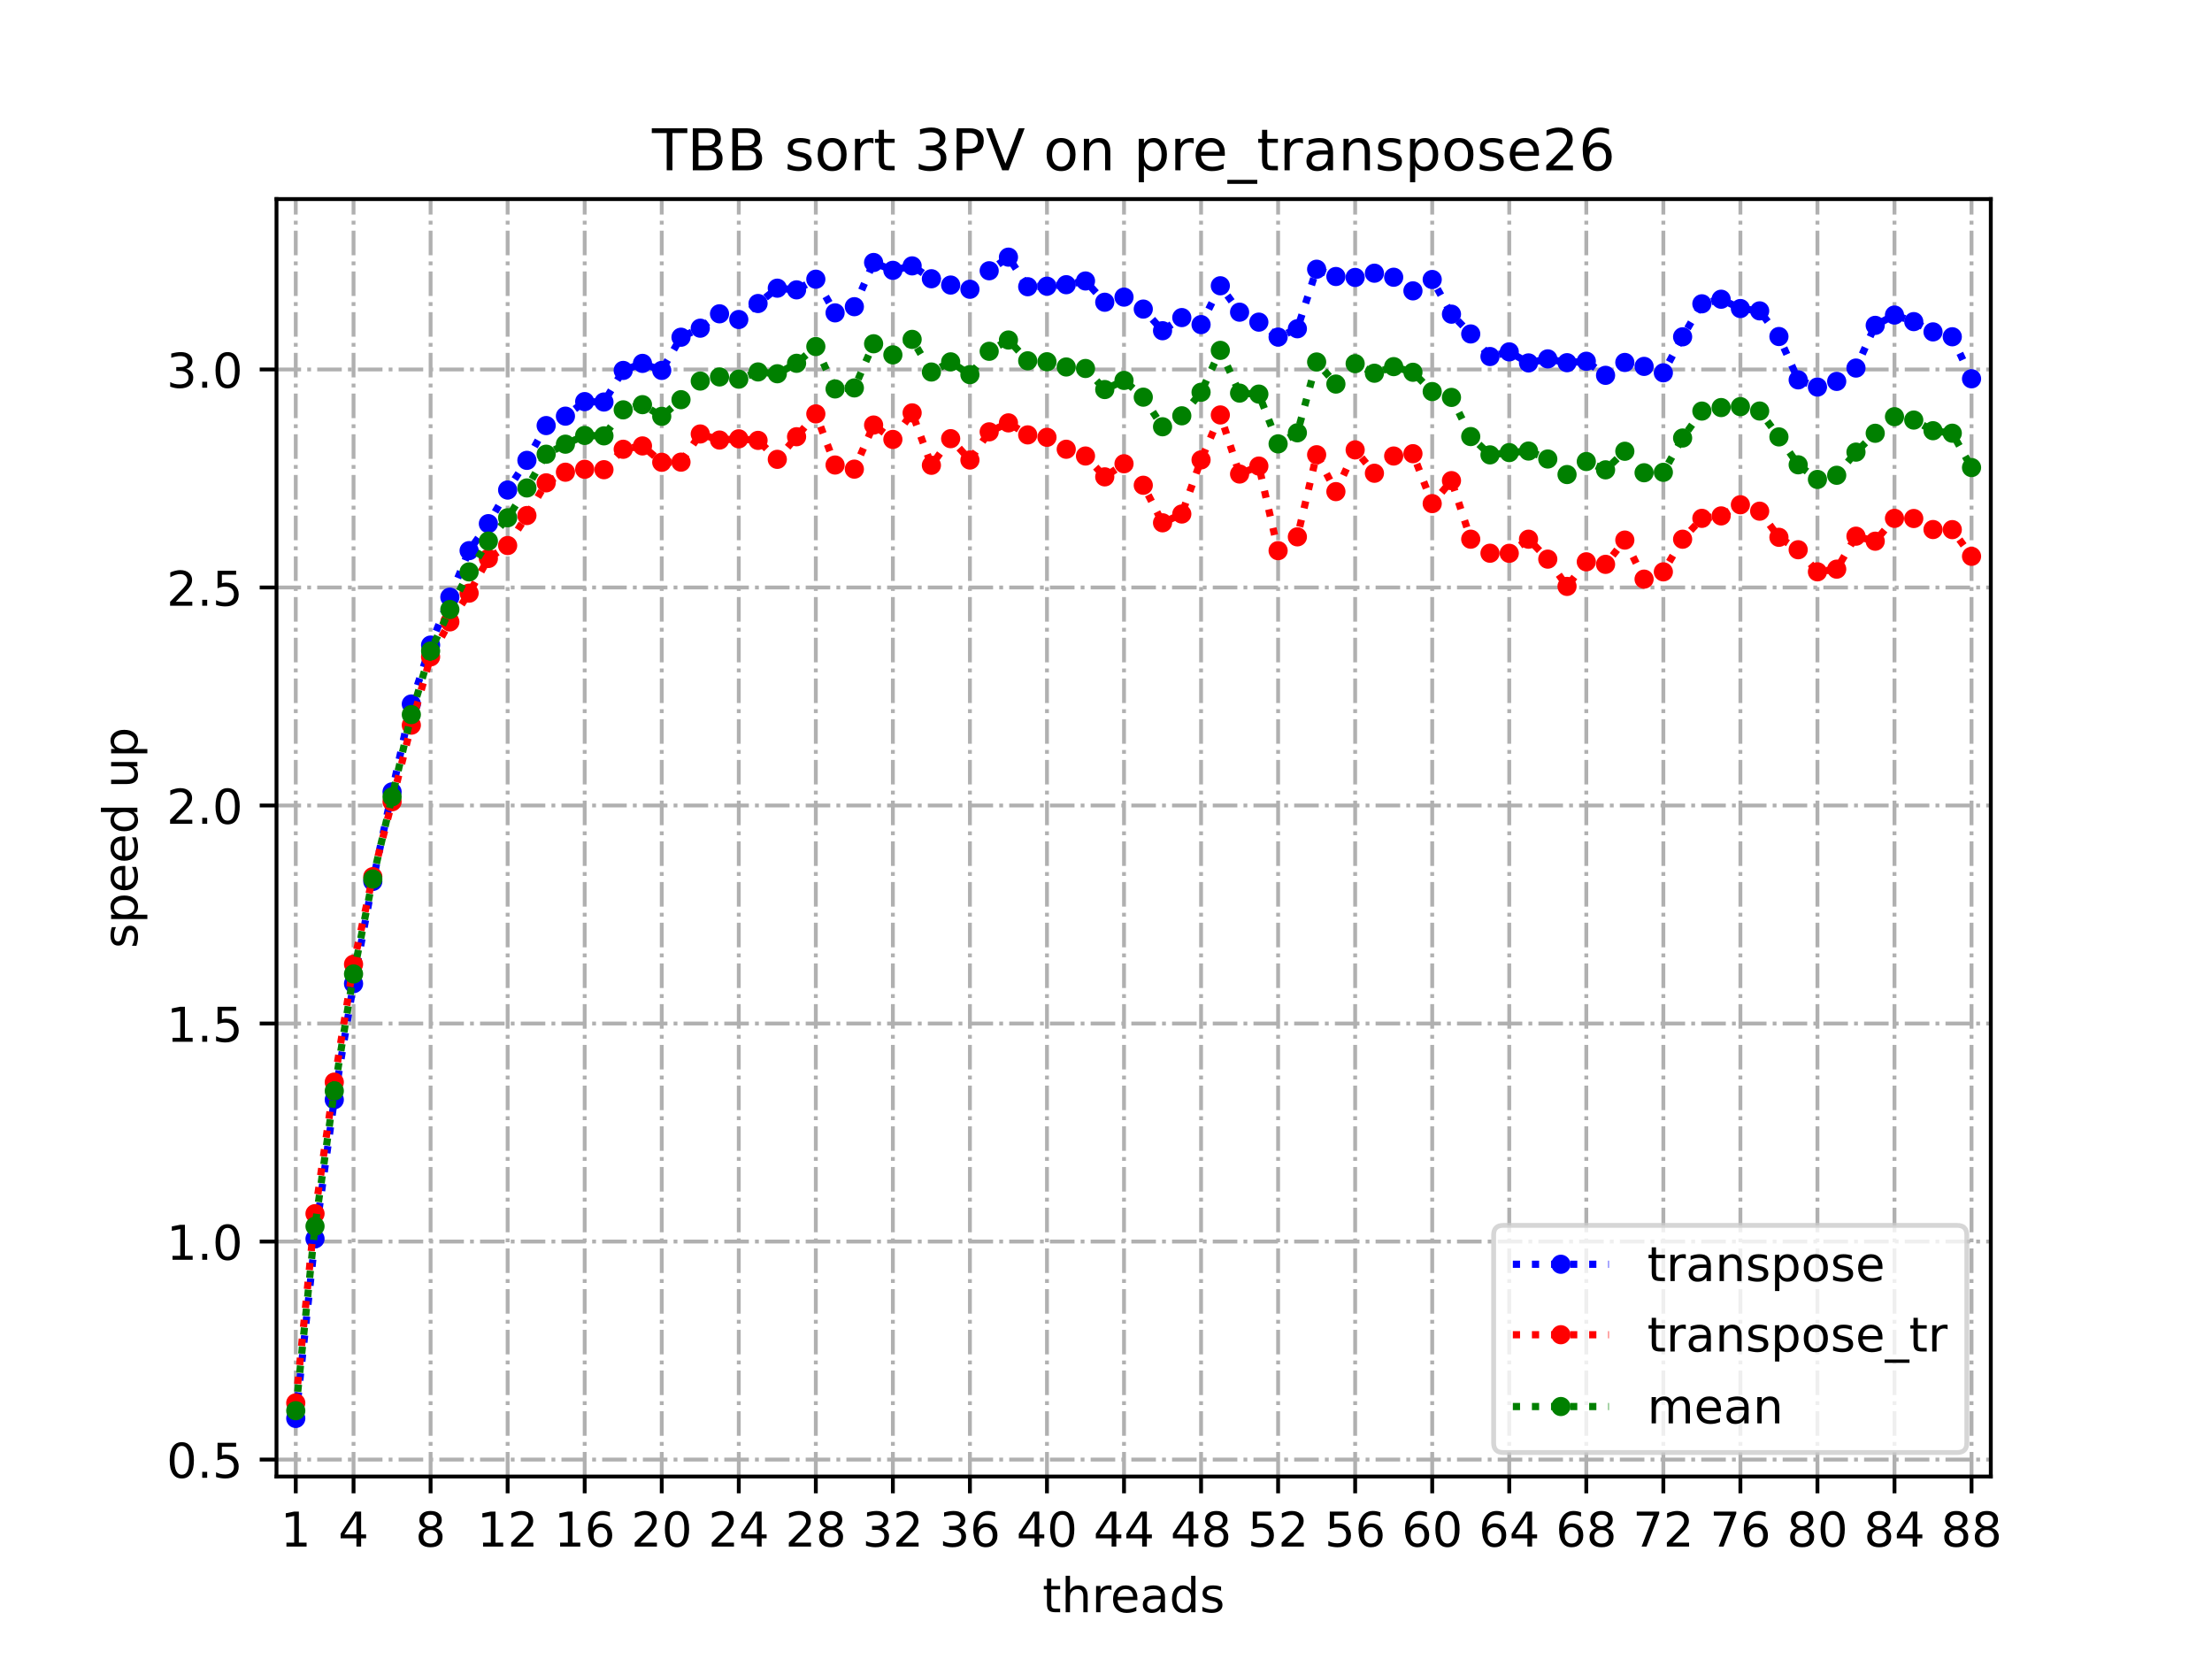 <?xml version="1.0" encoding="utf-8" standalone="no"?>
<!DOCTYPE svg PUBLIC "-//W3C//DTD SVG 1.1//EN"
  "http://www.w3.org/Graphics/SVG/1.1/DTD/svg11.dtd">
<!-- Created with matplotlib (https://matplotlib.org/) -->
<svg height="345.6pt" version="1.1" viewBox="0 0 460.8 345.6" width="460.8pt" xmlns="http://www.w3.org/2000/svg" xmlns:xlink="http://www.w3.org/1999/xlink">
 <defs>
  <style type="text/css">
*{stroke-linecap:butt;stroke-linejoin:round;}
  </style>
 </defs>
 <g id="figure_1">
  <g id="patch_1">
   <path d="M 0 345.6 
L 460.8 345.6 
L 460.8 0 
L 0 0 
z
" style="fill:#ffffff;"/>
  </g>
  <g id="axes_1">
   <g id="patch_2">
    <path d="M 57.6 307.584 
L 414.72 307.584 
L 414.72 41.472 
L 57.6 41.472 
z
" style="fill:#ffffff;"/>
   </g>
   <g id="matplotlib.axis_1">
    <g id="xtick_1">
     <g id="line2d_1">
      <path clip-path="url(#p9d78ff230d)" d="M 61.613 307.584 
L 61.613 41.472 
" style="fill:none;stroke:#b0b0b0;stroke-dasharray:5.12,1.28,0.8,1.28;stroke-dashoffset:0;stroke-width:0.8;"/>
     </g>
     <g id="line2d_2">
      <defs>
       <path d="M 0 0 
L 0 3.5 
" id="m315e434261" style="stroke:#000000;stroke-width:0.8;"/>
      </defs>
      <g>
       <use style="stroke:#000000;stroke-width:0.8;" x="61.613" xlink:href="#m315e434261" y="307.584"/>
      </g>
     </g>
     <g id="text_1">
      <!-- 1 -->
      <defs>
       <path d="M 12.406 8.297 
L 28.516 8.297 
L 28.516 63.922 
L 10.984 60.406 
L 10.984 69.391 
L 28.422 72.906 
L 38.281 72.906 
L 38.281 8.297 
L 54.391 8.297 
L 54.391 0 
L 12.406 0 
z
" id="DejaVuSans-49"/>
      </defs>
      <g transform="translate(58.431 322.182)scale(0.1 -0.1)">
       <use xlink:href="#DejaVuSans-49"/>
      </g>
     </g>
    </g>
    <g id="xtick_2">
     <g id="line2d_3">
      <path clip-path="url(#p9d78ff230d)" d="M 73.65 307.584 
L 73.65 41.472 
" style="fill:none;stroke:#b0b0b0;stroke-dasharray:5.12,1.28,0.8,1.28;stroke-dashoffset:0;stroke-width:0.8;"/>
     </g>
     <g id="line2d_4">
      <g>
       <use style="stroke:#000000;stroke-width:0.8;" x="73.65" xlink:href="#m315e434261" y="307.584"/>
      </g>
     </g>
     <g id="text_2">
      <!-- 4 -->
      <defs>
       <path d="M 37.797 64.312 
L 12.891 25.391 
L 37.797 25.391 
z
M 35.203 72.906 
L 47.609 72.906 
L 47.609 25.391 
L 58.016 25.391 
L 58.016 17.188 
L 47.609 17.188 
L 47.609 0 
L 37.797 0 
L 37.797 17.188 
L 4.891 17.188 
L 4.891 26.703 
z
" id="DejaVuSans-52"/>
      </defs>
      <g transform="translate(70.469 322.182)scale(0.1 -0.1)">
       <use xlink:href="#DejaVuSans-52"/>
      </g>
     </g>
    </g>
    <g id="xtick_3">
     <g id="line2d_5">
      <path clip-path="url(#p9d78ff230d)" d="M 89.701 307.584 
L 89.701 41.472 
" style="fill:none;stroke:#b0b0b0;stroke-dasharray:5.12,1.28,0.8,1.28;stroke-dashoffset:0;stroke-width:0.8;"/>
     </g>
     <g id="line2d_6">
      <g>
       <use style="stroke:#000000;stroke-width:0.8;" x="89.701" xlink:href="#m315e434261" y="307.584"/>
      </g>
     </g>
     <g id="text_3">
      <!-- 8 -->
      <defs>
       <path d="M 31.781 34.625 
Q 24.75 34.625 20.719 30.859 
Q 16.703 27.094 16.703 20.516 
Q 16.703 13.922 20.719 10.156 
Q 24.75 6.391 31.781 6.391 
Q 38.812 6.391 42.859 10.172 
Q 46.922 13.969 46.922 20.516 
Q 46.922 27.094 42.891 30.859 
Q 38.875 34.625 31.781 34.625 
z
M 21.922 38.812 
Q 15.578 40.375 12.031 44.719 
Q 8.5 49.078 8.5 55.328 
Q 8.5 64.062 14.719 69.141 
Q 20.953 74.219 31.781 74.219 
Q 42.672 74.219 48.875 69.141 
Q 55.078 64.062 55.078 55.328 
Q 55.078 49.078 51.531 44.719 
Q 48 40.375 41.703 38.812 
Q 48.828 37.156 52.797 32.312 
Q 56.781 27.484 56.781 20.516 
Q 56.781 9.906 50.312 4.234 
Q 43.844 -1.422 31.781 -1.422 
Q 19.734 -1.422 13.25 4.234 
Q 6.781 9.906 6.781 20.516 
Q 6.781 27.484 10.781 32.312 
Q 14.797 37.156 21.922 38.812 
z
M 18.312 54.391 
Q 18.312 48.734 21.844 45.562 
Q 25.391 42.391 31.781 42.391 
Q 38.141 42.391 41.719 45.562 
Q 45.312 48.734 45.312 54.391 
Q 45.312 60.062 41.719 63.234 
Q 38.141 66.406 31.781 66.406 
Q 25.391 66.406 21.844 63.234 
Q 18.312 60.062 18.312 54.391 
z
" id="DejaVuSans-56"/>
      </defs>
      <g transform="translate(86.519 322.182)scale(0.1 -0.1)">
       <use xlink:href="#DejaVuSans-56"/>
      </g>
     </g>
    </g>
    <g id="xtick_4">
     <g id="line2d_7">
      <path clip-path="url(#p9d78ff230d)" d="M 105.751 307.584 
L 105.751 41.472 
" style="fill:none;stroke:#b0b0b0;stroke-dasharray:5.12,1.28,0.8,1.28;stroke-dashoffset:0;stroke-width:0.8;"/>
     </g>
     <g id="line2d_8">
      <g>
       <use style="stroke:#000000;stroke-width:0.8;" x="105.751" xlink:href="#m315e434261" y="307.584"/>
      </g>
     </g>
     <g id="text_4">
      <!-- 12 -->
      <defs>
       <path d="M 19.188 8.297 
L 53.609 8.297 
L 53.609 0 
L 7.328 0 
L 7.328 8.297 
Q 12.938 14.109 22.625 23.891 
Q 32.328 33.688 34.812 36.531 
Q 39.547 41.844 41.422 45.531 
Q 43.312 49.219 43.312 52.781 
Q 43.312 58.594 39.234 62.25 
Q 35.156 65.922 28.609 65.922 
Q 23.969 65.922 18.812 64.312 
Q 13.672 62.703 7.812 59.422 
L 7.812 69.391 
Q 13.766 71.781 18.938 73 
Q 24.125 74.219 28.422 74.219 
Q 39.75 74.219 46.484 68.547 
Q 53.219 62.891 53.219 53.422 
Q 53.219 48.922 51.531 44.891 
Q 49.859 40.875 45.406 35.406 
Q 44.188 33.984 37.641 27.219 
Q 31.109 20.453 19.188 8.297 
z
" id="DejaVuSans-50"/>
      </defs>
      <g transform="translate(99.389 322.182)scale(0.1 -0.1)">
       <use xlink:href="#DejaVuSans-49"/>
       <use x="63.623" xlink:href="#DejaVuSans-50"/>
      </g>
     </g>
    </g>
    <g id="xtick_5">
     <g id="line2d_9">
      <path clip-path="url(#p9d78ff230d)" d="M 121.801 307.584 
L 121.801 41.472 
" style="fill:none;stroke:#b0b0b0;stroke-dasharray:5.12,1.28,0.8,1.28;stroke-dashoffset:0;stroke-width:0.8;"/>
     </g>
     <g id="line2d_10">
      <g>
       <use style="stroke:#000000;stroke-width:0.8;" x="121.801" xlink:href="#m315e434261" y="307.584"/>
      </g>
     </g>
     <g id="text_5">
      <!-- 16 -->
      <defs>
       <path d="M 33.016 40.375 
Q 26.375 40.375 22.484 35.828 
Q 18.609 31.297 18.609 23.391 
Q 18.609 15.531 22.484 10.953 
Q 26.375 6.391 33.016 6.391 
Q 39.656 6.391 43.531 10.953 
Q 47.406 15.531 47.406 23.391 
Q 47.406 31.297 43.531 35.828 
Q 39.656 40.375 33.016 40.375 
z
M 52.594 71.297 
L 52.594 62.312 
Q 48.875 64.062 45.094 64.984 
Q 41.312 65.922 37.594 65.922 
Q 27.828 65.922 22.672 59.328 
Q 17.531 52.734 16.797 39.406 
Q 19.672 43.656 24.016 45.922 
Q 28.375 48.188 33.594 48.188 
Q 44.578 48.188 50.953 41.516 
Q 57.328 34.859 57.328 23.391 
Q 57.328 12.156 50.688 5.359 
Q 44.047 -1.422 33.016 -1.422 
Q 20.359 -1.422 13.672 8.266 
Q 6.984 17.969 6.984 36.375 
Q 6.984 53.656 15.188 63.938 
Q 23.391 74.219 37.203 74.219 
Q 40.922 74.219 44.703 73.484 
Q 48.484 72.75 52.594 71.297 
z
" id="DejaVuSans-54"/>
      </defs>
      <g transform="translate(115.439 322.182)scale(0.1 -0.1)">
       <use xlink:href="#DejaVuSans-49"/>
       <use x="63.623" xlink:href="#DejaVuSans-54"/>
      </g>
     </g>
    </g>
    <g id="xtick_6">
     <g id="line2d_11">
      <path clip-path="url(#p9d78ff230d)" d="M 137.852 307.584 
L 137.852 41.472 
" style="fill:none;stroke:#b0b0b0;stroke-dasharray:5.12,1.28,0.8,1.28;stroke-dashoffset:0;stroke-width:0.8;"/>
     </g>
     <g id="line2d_12">
      <g>
       <use style="stroke:#000000;stroke-width:0.8;" x="137.852" xlink:href="#m315e434261" y="307.584"/>
      </g>
     </g>
     <g id="text_6">
      <!-- 20 -->
      <defs>
       <path d="M 31.781 66.406 
Q 24.172 66.406 20.328 58.906 
Q 16.5 51.422 16.5 36.375 
Q 16.5 21.391 20.328 13.891 
Q 24.172 6.391 31.781 6.391 
Q 39.453 6.391 43.281 13.891 
Q 47.125 21.391 47.125 36.375 
Q 47.125 51.422 43.281 58.906 
Q 39.453 66.406 31.781 66.406 
z
M 31.781 74.219 
Q 44.047 74.219 50.516 64.516 
Q 56.984 54.828 56.984 36.375 
Q 56.984 17.969 50.516 8.266 
Q 44.047 -1.422 31.781 -1.422 
Q 19.531 -1.422 13.062 8.266 
Q 6.594 17.969 6.594 36.375 
Q 6.594 54.828 13.062 64.516 
Q 19.531 74.219 31.781 74.219 
z
" id="DejaVuSans-48"/>
      </defs>
      <g transform="translate(131.489 322.182)scale(0.1 -0.1)">
       <use xlink:href="#DejaVuSans-50"/>
       <use x="63.623" xlink:href="#DejaVuSans-48"/>
      </g>
     </g>
    </g>
    <g id="xtick_7">
     <g id="line2d_13">
      <path clip-path="url(#p9d78ff230d)" d="M 153.902 307.584 
L 153.902 41.472 
" style="fill:none;stroke:#b0b0b0;stroke-dasharray:5.12,1.28,0.8,1.28;stroke-dashoffset:0;stroke-width:0.8;"/>
     </g>
     <g id="line2d_14">
      <g>
       <use style="stroke:#000000;stroke-width:0.8;" x="153.902" xlink:href="#m315e434261" y="307.584"/>
      </g>
     </g>
     <g id="text_7">
      <!-- 24 -->
      <g transform="translate(147.54 322.182)scale(0.1 -0.1)">
       <use xlink:href="#DejaVuSans-50"/>
       <use x="63.623" xlink:href="#DejaVuSans-52"/>
      </g>
     </g>
    </g>
    <g id="xtick_8">
     <g id="line2d_15">
      <path clip-path="url(#p9d78ff230d)" d="M 169.952 307.584 
L 169.952 41.472 
" style="fill:none;stroke:#b0b0b0;stroke-dasharray:5.12,1.28,0.8,1.28;stroke-dashoffset:0;stroke-width:0.8;"/>
     </g>
     <g id="line2d_16">
      <g>
       <use style="stroke:#000000;stroke-width:0.8;" x="169.952" xlink:href="#m315e434261" y="307.584"/>
      </g>
     </g>
     <g id="text_8">
      <!-- 28 -->
      <g transform="translate(163.59 322.182)scale(0.1 -0.1)">
       <use xlink:href="#DejaVuSans-50"/>
       <use x="63.623" xlink:href="#DejaVuSans-56"/>
      </g>
     </g>
    </g>
    <g id="xtick_9">
     <g id="line2d_17">
      <path clip-path="url(#p9d78ff230d)" d="M 186.003 307.584 
L 186.003 41.472 
" style="fill:none;stroke:#b0b0b0;stroke-dasharray:5.12,1.28,0.8,1.28;stroke-dashoffset:0;stroke-width:0.8;"/>
     </g>
     <g id="line2d_18">
      <g>
       <use style="stroke:#000000;stroke-width:0.8;" x="186.003" xlink:href="#m315e434261" y="307.584"/>
      </g>
     </g>
     <g id="text_9">
      <!-- 32 -->
      <defs>
       <path d="M 40.578 39.312 
Q 47.656 37.797 51.625 33 
Q 55.609 28.219 55.609 21.188 
Q 55.609 10.406 48.188 4.484 
Q 40.766 -1.422 27.094 -1.422 
Q 22.516 -1.422 17.656 -0.516 
Q 12.797 0.391 7.625 2.203 
L 7.625 11.719 
Q 11.719 9.328 16.594 8.109 
Q 21.484 6.891 26.812 6.891 
Q 36.078 6.891 40.938 10.547 
Q 45.797 14.203 45.797 21.188 
Q 45.797 27.641 41.281 31.266 
Q 36.766 34.906 28.719 34.906 
L 20.219 34.906 
L 20.219 43.016 
L 29.109 43.016 
Q 36.375 43.016 40.234 45.922 
Q 44.094 48.828 44.094 54.297 
Q 44.094 59.906 40.109 62.906 
Q 36.141 65.922 28.719 65.922 
Q 24.656 65.922 20.016 65.031 
Q 15.375 64.156 9.812 62.312 
L 9.812 71.094 
Q 15.438 72.656 20.344 73.438 
Q 25.25 74.219 29.594 74.219 
Q 40.828 74.219 47.359 69.109 
Q 53.906 64.016 53.906 55.328 
Q 53.906 49.266 50.438 45.094 
Q 46.969 40.922 40.578 39.312 
z
" id="DejaVuSans-51"/>
      </defs>
      <g transform="translate(179.64 322.182)scale(0.1 -0.1)">
       <use xlink:href="#DejaVuSans-51"/>
       <use x="63.623" xlink:href="#DejaVuSans-50"/>
      </g>
     </g>
    </g>
    <g id="xtick_10">
     <g id="line2d_19">
      <path clip-path="url(#p9d78ff230d)" d="M 202.053 307.584 
L 202.053 41.472 
" style="fill:none;stroke:#b0b0b0;stroke-dasharray:5.12,1.28,0.8,1.28;stroke-dashoffset:0;stroke-width:0.8;"/>
     </g>
     <g id="line2d_20">
      <g>
       <use style="stroke:#000000;stroke-width:0.8;" x="202.053" xlink:href="#m315e434261" y="307.584"/>
      </g>
     </g>
     <g id="text_10">
      <!-- 36 -->
      <g transform="translate(195.691 322.182)scale(0.1 -0.1)">
       <use xlink:href="#DejaVuSans-51"/>
       <use x="63.623" xlink:href="#DejaVuSans-54"/>
      </g>
     </g>
    </g>
    <g id="xtick_11">
     <g id="line2d_21">
      <path clip-path="url(#p9d78ff230d)" d="M 218.103 307.584 
L 218.103 41.472 
" style="fill:none;stroke:#b0b0b0;stroke-dasharray:5.12,1.28,0.8,1.28;stroke-dashoffset:0;stroke-width:0.8;"/>
     </g>
     <g id="line2d_22">
      <g>
       <use style="stroke:#000000;stroke-width:0.8;" x="218.103" xlink:href="#m315e434261" y="307.584"/>
      </g>
     </g>
     <g id="text_11">
      <!-- 40 -->
      <g transform="translate(211.741 322.182)scale(0.1 -0.1)">
       <use xlink:href="#DejaVuSans-52"/>
       <use x="63.623" xlink:href="#DejaVuSans-48"/>
      </g>
     </g>
    </g>
    <g id="xtick_12">
     <g id="line2d_23">
      <path clip-path="url(#p9d78ff230d)" d="M 234.154 307.584 
L 234.154 41.472 
" style="fill:none;stroke:#b0b0b0;stroke-dasharray:5.12,1.28,0.8,1.28;stroke-dashoffset:0;stroke-width:0.8;"/>
     </g>
     <g id="line2d_24">
      <g>
       <use style="stroke:#000000;stroke-width:0.8;" x="234.154" xlink:href="#m315e434261" y="307.584"/>
      </g>
     </g>
     <g id="text_12">
      <!-- 44 -->
      <g transform="translate(227.791 322.182)scale(0.1 -0.1)">
       <use xlink:href="#DejaVuSans-52"/>
       <use x="63.623" xlink:href="#DejaVuSans-52"/>
      </g>
     </g>
    </g>
    <g id="xtick_13">
     <g id="line2d_25">
      <path clip-path="url(#p9d78ff230d)" d="M 250.204 307.584 
L 250.204 41.472 
" style="fill:none;stroke:#b0b0b0;stroke-dasharray:5.12,1.28,0.8,1.28;stroke-dashoffset:0;stroke-width:0.8;"/>
     </g>
     <g id="line2d_26">
      <g>
       <use style="stroke:#000000;stroke-width:0.8;" x="250.204" xlink:href="#m315e434261" y="307.584"/>
      </g>
     </g>
     <g id="text_13">
      <!-- 48 -->
      <g transform="translate(243.842 322.182)scale(0.1 -0.1)">
       <use xlink:href="#DejaVuSans-52"/>
       <use x="63.623" xlink:href="#DejaVuSans-56"/>
      </g>
     </g>
    </g>
    <g id="xtick_14">
     <g id="line2d_27">
      <path clip-path="url(#p9d78ff230d)" d="M 266.254 307.584 
L 266.254 41.472 
" style="fill:none;stroke:#b0b0b0;stroke-dasharray:5.12,1.28,0.8,1.28;stroke-dashoffset:0;stroke-width:0.8;"/>
     </g>
     <g id="line2d_28">
      <g>
       <use style="stroke:#000000;stroke-width:0.8;" x="266.254" xlink:href="#m315e434261" y="307.584"/>
      </g>
     </g>
     <g id="text_14">
      <!-- 52 -->
      <defs>
       <path d="M 10.797 72.906 
L 49.516 72.906 
L 49.516 64.594 
L 19.828 64.594 
L 19.828 46.734 
Q 21.969 47.469 24.109 47.828 
Q 26.266 48.188 28.422 48.188 
Q 40.625 48.188 47.75 41.5 
Q 54.891 34.812 54.891 23.391 
Q 54.891 11.625 47.562 5.094 
Q 40.234 -1.422 26.906 -1.422 
Q 22.312 -1.422 17.547 -0.641 
Q 12.797 0.141 7.719 1.703 
L 7.719 11.625 
Q 12.109 9.234 16.797 8.062 
Q 21.484 6.891 26.703 6.891 
Q 35.156 6.891 40.078 11.328 
Q 45.016 15.766 45.016 23.391 
Q 45.016 31 40.078 35.438 
Q 35.156 39.891 26.703 39.891 
Q 22.75 39.891 18.812 39.016 
Q 14.891 38.141 10.797 36.281 
z
" id="DejaVuSans-53"/>
      </defs>
      <g transform="translate(259.892 322.182)scale(0.1 -0.1)">
       <use xlink:href="#DejaVuSans-53"/>
       <use x="63.623" xlink:href="#DejaVuSans-50"/>
      </g>
     </g>
    </g>
    <g id="xtick_15">
     <g id="line2d_29">
      <path clip-path="url(#p9d78ff230d)" d="M 282.305 307.584 
L 282.305 41.472 
" style="fill:none;stroke:#b0b0b0;stroke-dasharray:5.12,1.28,0.8,1.28;stroke-dashoffset:0;stroke-width:0.8;"/>
     </g>
     <g id="line2d_30">
      <g>
       <use style="stroke:#000000;stroke-width:0.8;" x="282.305" xlink:href="#m315e434261" y="307.584"/>
      </g>
     </g>
     <g id="text_15">
      <!-- 56 -->
      <g transform="translate(275.942 322.182)scale(0.1 -0.1)">
       <use xlink:href="#DejaVuSans-53"/>
       <use x="63.623" xlink:href="#DejaVuSans-54"/>
      </g>
     </g>
    </g>
    <g id="xtick_16">
     <g id="line2d_31">
      <path clip-path="url(#p9d78ff230d)" d="M 298.355 307.584 
L 298.355 41.472 
" style="fill:none;stroke:#b0b0b0;stroke-dasharray:5.12,1.28,0.8,1.28;stroke-dashoffset:0;stroke-width:0.8;"/>
     </g>
     <g id="line2d_32">
      <g>
       <use style="stroke:#000000;stroke-width:0.8;" x="298.355" xlink:href="#m315e434261" y="307.584"/>
      </g>
     </g>
     <g id="text_16">
      <!-- 60 -->
      <g transform="translate(291.993 322.182)scale(0.1 -0.1)">
       <use xlink:href="#DejaVuSans-54"/>
       <use x="63.623" xlink:href="#DejaVuSans-48"/>
      </g>
     </g>
    </g>
    <g id="xtick_17">
     <g id="line2d_33">
      <path clip-path="url(#p9d78ff230d)" d="M 314.405 307.584 
L 314.405 41.472 
" style="fill:none;stroke:#b0b0b0;stroke-dasharray:5.12,1.28,0.8,1.28;stroke-dashoffset:0;stroke-width:0.8;"/>
     </g>
     <g id="line2d_34">
      <g>
       <use style="stroke:#000000;stroke-width:0.8;" x="314.405" xlink:href="#m315e434261" y="307.584"/>
      </g>
     </g>
     <g id="text_17">
      <!-- 64 -->
      <g transform="translate(308.043 322.182)scale(0.1 -0.1)">
       <use xlink:href="#DejaVuSans-54"/>
       <use x="63.623" xlink:href="#DejaVuSans-52"/>
      </g>
     </g>
    </g>
    <g id="xtick_18">
     <g id="line2d_35">
      <path clip-path="url(#p9d78ff230d)" d="M 330.456 307.584 
L 330.456 41.472 
" style="fill:none;stroke:#b0b0b0;stroke-dasharray:5.12,1.28,0.8,1.28;stroke-dashoffset:0;stroke-width:0.8;"/>
     </g>
     <g id="line2d_36">
      <g>
       <use style="stroke:#000000;stroke-width:0.8;" x="330.456" xlink:href="#m315e434261" y="307.584"/>
      </g>
     </g>
     <g id="text_18">
      <!-- 68 -->
      <g transform="translate(324.093 322.182)scale(0.1 -0.1)">
       <use xlink:href="#DejaVuSans-54"/>
       <use x="63.623" xlink:href="#DejaVuSans-56"/>
      </g>
     </g>
    </g>
    <g id="xtick_19">
     <g id="line2d_37">
      <path clip-path="url(#p9d78ff230d)" d="M 346.506 307.584 
L 346.506 41.472 
" style="fill:none;stroke:#b0b0b0;stroke-dasharray:5.12,1.28,0.8,1.28;stroke-dashoffset:0;stroke-width:0.8;"/>
     </g>
     <g id="line2d_38">
      <g>
       <use style="stroke:#000000;stroke-width:0.8;" x="346.506" xlink:href="#m315e434261" y="307.584"/>
      </g>
     </g>
     <g id="text_19">
      <!-- 72 -->
      <defs>
       <path d="M 8.203 72.906 
L 55.078 72.906 
L 55.078 68.703 
L 28.609 0 
L 18.312 0 
L 43.219 64.594 
L 8.203 64.594 
z
" id="DejaVuSans-55"/>
      </defs>
      <g transform="translate(340.144 322.182)scale(0.1 -0.1)">
       <use xlink:href="#DejaVuSans-55"/>
       <use x="63.623" xlink:href="#DejaVuSans-50"/>
      </g>
     </g>
    </g>
    <g id="xtick_20">
     <g id="line2d_39">
      <path clip-path="url(#p9d78ff230d)" d="M 362.556 307.584 
L 362.556 41.472 
" style="fill:none;stroke:#b0b0b0;stroke-dasharray:5.12,1.28,0.8,1.28;stroke-dashoffset:0;stroke-width:0.8;"/>
     </g>
     <g id="line2d_40">
      <g>
       <use style="stroke:#000000;stroke-width:0.8;" x="362.556" xlink:href="#m315e434261" y="307.584"/>
      </g>
     </g>
     <g id="text_20">
      <!-- 76 -->
      <g transform="translate(356.194 322.182)scale(0.1 -0.1)">
       <use xlink:href="#DejaVuSans-55"/>
       <use x="63.623" xlink:href="#DejaVuSans-54"/>
      </g>
     </g>
    </g>
    <g id="xtick_21">
     <g id="line2d_41">
      <path clip-path="url(#p9d78ff230d)" d="M 378.607 307.584 
L 378.607 41.472 
" style="fill:none;stroke:#b0b0b0;stroke-dasharray:5.12,1.28,0.8,1.28;stroke-dashoffset:0;stroke-width:0.8;"/>
     </g>
     <g id="line2d_42">
      <g>
       <use style="stroke:#000000;stroke-width:0.8;" x="378.607" xlink:href="#m315e434261" y="307.584"/>
      </g>
     </g>
     <g id="text_21">
      <!-- 80 -->
      <g transform="translate(372.244 322.182)scale(0.1 -0.1)">
       <use xlink:href="#DejaVuSans-56"/>
       <use x="63.623" xlink:href="#DejaVuSans-48"/>
      </g>
     </g>
    </g>
    <g id="xtick_22">
     <g id="line2d_43">
      <path clip-path="url(#p9d78ff230d)" d="M 394.657 307.584 
L 394.657 41.472 
" style="fill:none;stroke:#b0b0b0;stroke-dasharray:5.12,1.28,0.8,1.28;stroke-dashoffset:0;stroke-width:0.8;"/>
     </g>
     <g id="line2d_44">
      <g>
       <use style="stroke:#000000;stroke-width:0.8;" x="394.657" xlink:href="#m315e434261" y="307.584"/>
      </g>
     </g>
     <g id="text_22">
      <!-- 84 -->
      <g transform="translate(388.295 322.182)scale(0.1 -0.1)">
       <use xlink:href="#DejaVuSans-56"/>
       <use x="63.623" xlink:href="#DejaVuSans-52"/>
      </g>
     </g>
    </g>
    <g id="xtick_23">
     <g id="line2d_45">
      <path clip-path="url(#p9d78ff230d)" d="M 410.707 307.584 
L 410.707 41.472 
" style="fill:none;stroke:#b0b0b0;stroke-dasharray:5.12,1.28,0.8,1.28;stroke-dashoffset:0;stroke-width:0.8;"/>
     </g>
     <g id="line2d_46">
      <g>
       <use style="stroke:#000000;stroke-width:0.8;" x="410.707" xlink:href="#m315e434261" y="307.584"/>
      </g>
     </g>
     <g id="text_23">
      <!-- 88 -->
      <g transform="translate(404.345 322.182)scale(0.1 -0.1)">
       <use xlink:href="#DejaVuSans-56"/>
       <use x="63.623" xlink:href="#DejaVuSans-56"/>
      </g>
     </g>
    </g>
    <g id="text_24">
     <!-- threads -->
     <defs>
      <path d="M 18.312 70.219 
L 18.312 54.688 
L 36.812 54.688 
L 36.812 47.703 
L 18.312 47.703 
L 18.312 18.016 
Q 18.312 11.328 20.141 9.422 
Q 21.969 7.516 27.594 7.516 
L 36.812 7.516 
L 36.812 0 
L 27.594 0 
Q 17.188 0 13.234 3.875 
Q 9.281 7.766 9.281 18.016 
L 9.281 47.703 
L 2.688 47.703 
L 2.688 54.688 
L 9.281 54.688 
L 9.281 70.219 
z
" id="DejaVuSans-116"/>
      <path d="M 54.891 33.016 
L 54.891 0 
L 45.906 0 
L 45.906 32.719 
Q 45.906 40.484 42.875 44.328 
Q 39.844 48.188 33.797 48.188 
Q 26.516 48.188 22.312 43.547 
Q 18.109 38.922 18.109 30.906 
L 18.109 0 
L 9.078 0 
L 9.078 75.984 
L 18.109 75.984 
L 18.109 46.188 
Q 21.344 51.125 25.703 53.562 
Q 30.078 56 35.797 56 
Q 45.219 56 50.047 50.172 
Q 54.891 44.344 54.891 33.016 
z
" id="DejaVuSans-104"/>
      <path d="M 41.109 46.297 
Q 39.594 47.172 37.812 47.578 
Q 36.031 48 33.891 48 
Q 26.266 48 22.188 43.047 
Q 18.109 38.094 18.109 28.812 
L 18.109 0 
L 9.078 0 
L 9.078 54.688 
L 18.109 54.688 
L 18.109 46.188 
Q 20.953 51.172 25.484 53.578 
Q 30.031 56 36.531 56 
Q 37.453 56 38.578 55.875 
Q 39.703 55.766 41.062 55.516 
z
" id="DejaVuSans-114"/>
      <path d="M 56.203 29.594 
L 56.203 25.203 
L 14.891 25.203 
Q 15.484 15.922 20.484 11.062 
Q 25.484 6.203 34.422 6.203 
Q 39.594 6.203 44.453 7.469 
Q 49.312 8.734 54.109 11.281 
L 54.109 2.781 
Q 49.266 0.734 44.188 -0.344 
Q 39.109 -1.422 33.891 -1.422 
Q 20.797 -1.422 13.156 6.188 
Q 5.516 13.812 5.516 26.812 
Q 5.516 40.234 12.766 48.109 
Q 20.016 56 32.328 56 
Q 43.359 56 49.781 48.891 
Q 56.203 41.797 56.203 29.594 
z
M 47.219 32.234 
Q 47.125 39.594 43.094 43.984 
Q 39.062 48.391 32.422 48.391 
Q 24.906 48.391 20.391 44.141 
Q 15.875 39.891 15.188 32.172 
z
" id="DejaVuSans-101"/>
      <path d="M 34.281 27.484 
Q 23.391 27.484 19.188 25 
Q 14.984 22.516 14.984 16.5 
Q 14.984 11.719 18.141 8.906 
Q 21.297 6.109 26.703 6.109 
Q 34.188 6.109 38.703 11.406 
Q 43.219 16.703 43.219 25.484 
L 43.219 27.484 
z
M 52.203 31.203 
L 52.203 0 
L 43.219 0 
L 43.219 8.297 
Q 40.141 3.328 35.547 0.953 
Q 30.953 -1.422 24.312 -1.422 
Q 15.922 -1.422 10.953 3.297 
Q 6 8.016 6 15.922 
Q 6 25.141 12.172 29.828 
Q 18.359 34.516 30.609 34.516 
L 43.219 34.516 
L 43.219 35.406 
Q 43.219 41.609 39.141 45 
Q 35.062 48.391 27.688 48.391 
Q 23 48.391 18.547 47.266 
Q 14.109 46.141 10.016 43.891 
L 10.016 52.203 
Q 14.938 54.109 19.578 55.047 
Q 24.219 56 28.609 56 
Q 40.484 56 46.344 49.844 
Q 52.203 43.703 52.203 31.203 
z
" id="DejaVuSans-97"/>
      <path d="M 45.406 46.391 
L 45.406 75.984 
L 54.391 75.984 
L 54.391 0 
L 45.406 0 
L 45.406 8.203 
Q 42.578 3.328 38.25 0.953 
Q 33.938 -1.422 27.875 -1.422 
Q 17.969 -1.422 11.734 6.484 
Q 5.516 14.406 5.516 27.297 
Q 5.516 40.188 11.734 48.094 
Q 17.969 56 27.875 56 
Q 33.938 56 38.25 53.625 
Q 42.578 51.266 45.406 46.391 
z
M 14.797 27.297 
Q 14.797 17.391 18.875 11.75 
Q 22.953 6.109 30.078 6.109 
Q 37.203 6.109 41.297 11.75 
Q 45.406 17.391 45.406 27.297 
Q 45.406 37.203 41.297 42.844 
Q 37.203 48.484 30.078 48.484 
Q 22.953 48.484 18.875 42.844 
Q 14.797 37.203 14.797 27.297 
z
" id="DejaVuSans-100"/>
      <path d="M 44.281 53.078 
L 44.281 44.578 
Q 40.484 46.531 36.375 47.5 
Q 32.281 48.484 27.875 48.484 
Q 21.188 48.484 17.844 46.438 
Q 14.5 44.391 14.5 40.281 
Q 14.5 37.156 16.891 35.375 
Q 19.281 33.594 26.516 31.984 
L 29.594 31.297 
Q 39.156 29.25 43.188 25.516 
Q 47.219 21.781 47.219 15.094 
Q 47.219 7.469 41.188 3.016 
Q 35.156 -1.422 24.609 -1.422 
Q 20.219 -1.422 15.453 -0.562 
Q 10.688 0.297 5.422 2 
L 5.422 11.281 
Q 10.406 8.688 15.234 7.391 
Q 20.062 6.109 24.812 6.109 
Q 31.156 6.109 34.562 8.281 
Q 37.984 10.453 37.984 14.406 
Q 37.984 18.062 35.516 20.016 
Q 33.062 21.969 24.703 23.781 
L 21.578 24.516 
Q 13.234 26.266 9.516 29.906 
Q 5.812 33.547 5.812 39.891 
Q 5.812 47.609 11.281 51.797 
Q 16.75 56 26.812 56 
Q 31.781 56 36.172 55.266 
Q 40.578 54.547 44.281 53.078 
z
" id="DejaVuSans-115"/>
     </defs>
     <g transform="translate(217.169 335.861)scale(0.1 -0.1)">
      <use xlink:href="#DejaVuSans-116"/>
      <use x="39.209" xlink:href="#DejaVuSans-104"/>
      <use x="102.588" xlink:href="#DejaVuSans-114"/>
      <use x="141.451" xlink:href="#DejaVuSans-101"/>
      <use x="202.975" xlink:href="#DejaVuSans-97"/>
      <use x="264.254" xlink:href="#DejaVuSans-100"/>
      <use x="327.73" xlink:href="#DejaVuSans-115"/>
     </g>
    </g>
   </g>
   <g id="matplotlib.axis_2">
    <g id="ytick_1">
     <g id="line2d_47">
      <path clip-path="url(#p9d78ff230d)" d="M 57.6 304.054 
L 414.72 304.054 
" style="fill:none;stroke:#b0b0b0;stroke-dasharray:5.12,1.28,0.8,1.28;stroke-dashoffset:0;stroke-width:0.8;"/>
     </g>
     <g id="line2d_48">
      <defs>
       <path d="M 0 0 
L -3.5 0 
" id="mc91307f80d" style="stroke:#000000;stroke-width:0.8;"/>
      </defs>
      <g>
       <use style="stroke:#000000;stroke-width:0.8;" x="57.6" xlink:href="#mc91307f80d" y="304.054"/>
      </g>
     </g>
     <g id="text_25">
      <!-- 0.5 -->
      <defs>
       <path d="M 10.688 12.406 
L 21 12.406 
L 21 0 
L 10.688 0 
z
" id="DejaVuSans-46"/>
      </defs>
      <g transform="translate(34.697 307.853)scale(0.1 -0.1)">
       <use xlink:href="#DejaVuSans-48"/>
       <use x="63.623" xlink:href="#DejaVuSans-46"/>
       <use x="95.41" xlink:href="#DejaVuSans-53"/>
      </g>
     </g>
    </g>
    <g id="ytick_2">
     <g id="line2d_49">
      <path clip-path="url(#p9d78ff230d)" d="M 57.6 258.637 
L 414.72 258.637 
" style="fill:none;stroke:#b0b0b0;stroke-dasharray:5.12,1.28,0.8,1.28;stroke-dashoffset:0;stroke-width:0.8;"/>
     </g>
     <g id="line2d_50">
      <g>
       <use style="stroke:#000000;stroke-width:0.8;" x="57.6" xlink:href="#mc91307f80d" y="258.637"/>
      </g>
     </g>
     <g id="text_26">
      <!-- 1.0 -->
      <g transform="translate(34.697 262.436)scale(0.1 -0.1)">
       <use xlink:href="#DejaVuSans-49"/>
       <use x="63.623" xlink:href="#DejaVuSans-46"/>
       <use x="95.41" xlink:href="#DejaVuSans-48"/>
      </g>
     </g>
    </g>
    <g id="ytick_3">
     <g id="line2d_51">
      <path clip-path="url(#p9d78ff230d)" d="M 57.6 213.22 
L 414.72 213.22 
" style="fill:none;stroke:#b0b0b0;stroke-dasharray:5.12,1.28,0.8,1.28;stroke-dashoffset:0;stroke-width:0.8;"/>
     </g>
     <g id="line2d_52">
      <g>
       <use style="stroke:#000000;stroke-width:0.8;" x="57.6" xlink:href="#mc91307f80d" y="213.22"/>
      </g>
     </g>
     <g id="text_27">
      <!-- 1.5 -->
      <g transform="translate(34.697 217.019)scale(0.1 -0.1)">
       <use xlink:href="#DejaVuSans-49"/>
       <use x="63.623" xlink:href="#DejaVuSans-46"/>
       <use x="95.41" xlink:href="#DejaVuSans-53"/>
      </g>
     </g>
    </g>
    <g id="ytick_4">
     <g id="line2d_53">
      <path clip-path="url(#p9d78ff230d)" d="M 57.6 167.803 
L 414.72 167.803 
" style="fill:none;stroke:#b0b0b0;stroke-dasharray:5.12,1.28,0.8,1.28;stroke-dashoffset:0;stroke-width:0.8;"/>
     </g>
     <g id="line2d_54">
      <g>
       <use style="stroke:#000000;stroke-width:0.8;" x="57.6" xlink:href="#mc91307f80d" y="167.803"/>
      </g>
     </g>
     <g id="text_28">
      <!-- 2.0 -->
      <g transform="translate(34.697 171.603)scale(0.1 -0.1)">
       <use xlink:href="#DejaVuSans-50"/>
       <use x="63.623" xlink:href="#DejaVuSans-46"/>
       <use x="95.41" xlink:href="#DejaVuSans-48"/>
      </g>
     </g>
    </g>
    <g id="ytick_5">
     <g id="line2d_55">
      <path clip-path="url(#p9d78ff230d)" d="M 57.6 122.386 
L 414.72 122.386 
" style="fill:none;stroke:#b0b0b0;stroke-dasharray:5.12,1.28,0.8,1.28;stroke-dashoffset:0;stroke-width:0.8;"/>
     </g>
     <g id="line2d_56">
      <g>
       <use style="stroke:#000000;stroke-width:0.8;" x="57.6" xlink:href="#mc91307f80d" y="122.386"/>
      </g>
     </g>
     <g id="text_29">
      <!-- 2.5 -->
      <g transform="translate(34.697 126.186)scale(0.1 -0.1)">
       <use xlink:href="#DejaVuSans-50"/>
       <use x="63.623" xlink:href="#DejaVuSans-46"/>
       <use x="95.41" xlink:href="#DejaVuSans-53"/>
      </g>
     </g>
    </g>
    <g id="ytick_6">
     <g id="line2d_57">
      <path clip-path="url(#p9d78ff230d)" d="M 57.6 76.969 
L 414.72 76.969 
" style="fill:none;stroke:#b0b0b0;stroke-dasharray:5.12,1.28,0.8,1.28;stroke-dashoffset:0;stroke-width:0.8;"/>
     </g>
     <g id="line2d_58">
      <g>
       <use style="stroke:#000000;stroke-width:0.8;" x="57.6" xlink:href="#mc91307f80d" y="76.969"/>
      </g>
     </g>
     <g id="text_30">
      <!-- 3.0 -->
      <g transform="translate(34.697 80.769)scale(0.1 -0.1)">
       <use xlink:href="#DejaVuSans-51"/>
       <use x="63.623" xlink:href="#DejaVuSans-46"/>
       <use x="95.41" xlink:href="#DejaVuSans-48"/>
      </g>
     </g>
    </g>
    <g id="text_31">
     <!-- speed up -->
     <defs>
      <path d="M 18.109 8.203 
L 18.109 -20.797 
L 9.078 -20.797 
L 9.078 54.688 
L 18.109 54.688 
L 18.109 46.391 
Q 20.953 51.266 25.266 53.625 
Q 29.594 56 35.594 56 
Q 45.562 56 51.781 48.094 
Q 58.016 40.188 58.016 27.297 
Q 58.016 14.406 51.781 6.484 
Q 45.562 -1.422 35.594 -1.422 
Q 29.594 -1.422 25.266 0.953 
Q 20.953 3.328 18.109 8.203 
z
M 48.688 27.297 
Q 48.688 37.203 44.609 42.844 
Q 40.531 48.484 33.406 48.484 
Q 26.266 48.484 22.188 42.844 
Q 18.109 37.203 18.109 27.297 
Q 18.109 17.391 22.188 11.75 
Q 26.266 6.109 33.406 6.109 
Q 40.531 6.109 44.609 11.75 
Q 48.688 17.391 48.688 27.297 
z
" id="DejaVuSans-112"/>
      <path id="DejaVuSans-32"/>
      <path d="M 8.5 21.578 
L 8.5 54.688 
L 17.484 54.688 
L 17.484 21.922 
Q 17.484 14.156 20.5 10.266 
Q 23.531 6.391 29.594 6.391 
Q 36.859 6.391 41.078 11.031 
Q 45.312 15.672 45.312 23.688 
L 45.312 54.688 
L 54.297 54.688 
L 54.297 0 
L 45.312 0 
L 45.312 8.406 
Q 42.047 3.422 37.719 1 
Q 33.406 -1.422 27.688 -1.422 
Q 18.266 -1.422 13.375 4.438 
Q 8.5 10.297 8.5 21.578 
z
M 31.109 56 
z
" id="DejaVuSans-117"/>
     </defs>
     <g transform="translate(28.617 197.566)rotate(-90)scale(0.1 -0.1)">
      <use xlink:href="#DejaVuSans-115"/>
      <use x="52.1" xlink:href="#DejaVuSans-112"/>
      <use x="115.576" xlink:href="#DejaVuSans-101"/>
      <use x="177.1" xlink:href="#DejaVuSans-101"/>
      <use x="238.623" xlink:href="#DejaVuSans-100"/>
      <use x="302.1" xlink:href="#DejaVuSans-32"/>
      <use x="333.887" xlink:href="#DejaVuSans-117"/>
      <use x="397.266" xlink:href="#DejaVuSans-112"/>
     </g>
    </g>
   </g>
   <g id="line2d_59">
    <path clip-path="url(#p9d78ff230d)" d="M 61.613 295.488 
L 65.625 258.066 
L 69.638 229.095 
L 73.65 204.917 
L 77.663 183.62 
L 81.676 164.957 
L 85.688 146.657 
L 89.701 134.38 
L 93.713 124.398 
L 97.726 114.708 
L 101.738 109.087 
L 105.751 102.078 
L 109.764 95.902 
L 113.776 88.656 
L 117.789 86.693 
L 121.801 83.662 
L 125.814 83.748 
L 129.827 77.166 
L 133.839 75.699 
L 137.852 77.167 
L 141.864 70.25 
L 145.877 68.368 
L 149.889 65.373 
L 153.902 66.558 
L 157.915 63.228 
L 161.927 60.032 
L 165.94 60.384 
L 169.952 58.164 
L 173.965 65.176 
L 177.978 63.891 
L 181.99 54.683 
L 186.003 56.314 
L 190.015 55.387 
L 194.028 58.07 
L 198.04 59.382 
L 202.053 60.262 
L 206.066 56.406 
L 210.078 53.568 
L 214.091 59.729 
L 218.103 59.621 
L 222.116 59.309 
L 226.129 58.532 
L 230.141 62.962 
L 234.154 61.896 
L 238.166 64.387 
L 242.179 68.897 
L 246.191 66.159 
L 250.204 67.622 
L 254.217 59.534 
L 258.229 65.034 
L 262.242 67.106 
L 266.254 70.223 
L 270.267 68.485 
L 274.28 56.086 
L 278.292 57.602 
L 282.305 57.796 
L 286.317 56.914 
L 290.33 57.754 
L 294.342 60.592 
L 298.355 58.225 
L 302.368 65.449 
L 306.38 69.569 
L 310.393 74.271 
L 314.405 73.302 
L 318.418 75.601 
L 322.431 74.761 
L 326.443 75.555 
L 330.456 75.254 
L 334.468 78.188 
L 338.481 75.504 
L 342.493 76.326 
L 346.506 77.665 
L 350.519 70.165 
L 354.531 63.289 
L 358.544 62.335 
L 362.556 64.272 
L 366.569 64.761 
L 370.582 70.103 
L 374.594 79.133 
L 378.607 80.63 
L 382.619 79.453 
L 386.632 76.674 
L 390.644 67.779 
L 394.657 65.629 
L 398.67 66.999 
L 402.682 69.139 
L 406.695 70.156 
L 410.707 78.908 
" style="fill:none;stroke:#0000ff;stroke-dasharray:1.5,2.475;stroke-dashoffset:0;stroke-width:1.5;"/>
    <defs>
     <path d="M 0 1.5 
C 0.398 1.5 0.779 1.342 1.061 1.061 
C 1.342 0.779 1.5 0.398 1.5 0 
C 1.5 -0.398 1.342 -0.779 1.061 -1.061 
C 0.779 -1.342 0.398 -1.5 0 -1.5 
C -0.398 -1.5 -0.779 -1.342 -1.061 -1.061 
C -1.342 -0.779 -1.5 -0.398 -1.5 0 
C -1.5 0.398 -1.342 0.779 -1.061 1.061 
C -0.779 1.342 -0.398 1.5 0 1.5 
z
" id="m2c83dffb09" style="stroke:#0000ff;"/>
    </defs>
    <g clip-path="url(#p9d78ff230d)">
     <use style="fill:#0000ff;stroke:#0000ff;" x="61.613" xlink:href="#m2c83dffb09" y="295.488"/>
     <use style="fill:#0000ff;stroke:#0000ff;" x="65.625" xlink:href="#m2c83dffb09" y="258.066"/>
     <use style="fill:#0000ff;stroke:#0000ff;" x="69.638" xlink:href="#m2c83dffb09" y="229.095"/>
     <use style="fill:#0000ff;stroke:#0000ff;" x="73.65" xlink:href="#m2c83dffb09" y="204.917"/>
     <use style="fill:#0000ff;stroke:#0000ff;" x="77.663" xlink:href="#m2c83dffb09" y="183.62"/>
     <use style="fill:#0000ff;stroke:#0000ff;" x="81.676" xlink:href="#m2c83dffb09" y="164.957"/>
     <use style="fill:#0000ff;stroke:#0000ff;" x="85.688" xlink:href="#m2c83dffb09" y="146.657"/>
     <use style="fill:#0000ff;stroke:#0000ff;" x="89.701" xlink:href="#m2c83dffb09" y="134.38"/>
     <use style="fill:#0000ff;stroke:#0000ff;" x="93.713" xlink:href="#m2c83dffb09" y="124.398"/>
     <use style="fill:#0000ff;stroke:#0000ff;" x="97.726" xlink:href="#m2c83dffb09" y="114.708"/>
     <use style="fill:#0000ff;stroke:#0000ff;" x="101.738" xlink:href="#m2c83dffb09" y="109.087"/>
     <use style="fill:#0000ff;stroke:#0000ff;" x="105.751" xlink:href="#m2c83dffb09" y="102.078"/>
     <use style="fill:#0000ff;stroke:#0000ff;" x="109.764" xlink:href="#m2c83dffb09" y="95.902"/>
     <use style="fill:#0000ff;stroke:#0000ff;" x="113.776" xlink:href="#m2c83dffb09" y="88.656"/>
     <use style="fill:#0000ff;stroke:#0000ff;" x="117.789" xlink:href="#m2c83dffb09" y="86.693"/>
     <use style="fill:#0000ff;stroke:#0000ff;" x="121.801" xlink:href="#m2c83dffb09" y="83.662"/>
     <use style="fill:#0000ff;stroke:#0000ff;" x="125.814" xlink:href="#m2c83dffb09" y="83.748"/>
     <use style="fill:#0000ff;stroke:#0000ff;" x="129.827" xlink:href="#m2c83dffb09" y="77.166"/>
     <use style="fill:#0000ff;stroke:#0000ff;" x="133.839" xlink:href="#m2c83dffb09" y="75.699"/>
     <use style="fill:#0000ff;stroke:#0000ff;" x="137.852" xlink:href="#m2c83dffb09" y="77.167"/>
     <use style="fill:#0000ff;stroke:#0000ff;" x="141.864" xlink:href="#m2c83dffb09" y="70.25"/>
     <use style="fill:#0000ff;stroke:#0000ff;" x="145.877" xlink:href="#m2c83dffb09" y="68.368"/>
     <use style="fill:#0000ff;stroke:#0000ff;" x="149.889" xlink:href="#m2c83dffb09" y="65.373"/>
     <use style="fill:#0000ff;stroke:#0000ff;" x="153.902" xlink:href="#m2c83dffb09" y="66.558"/>
     <use style="fill:#0000ff;stroke:#0000ff;" x="157.915" xlink:href="#m2c83dffb09" y="63.228"/>
     <use style="fill:#0000ff;stroke:#0000ff;" x="161.927" xlink:href="#m2c83dffb09" y="60.032"/>
     <use style="fill:#0000ff;stroke:#0000ff;" x="165.94" xlink:href="#m2c83dffb09" y="60.384"/>
     <use style="fill:#0000ff;stroke:#0000ff;" x="169.952" xlink:href="#m2c83dffb09" y="58.164"/>
     <use style="fill:#0000ff;stroke:#0000ff;" x="173.965" xlink:href="#m2c83dffb09" y="65.176"/>
     <use style="fill:#0000ff;stroke:#0000ff;" x="177.978" xlink:href="#m2c83dffb09" y="63.891"/>
     <use style="fill:#0000ff;stroke:#0000ff;" x="181.99" xlink:href="#m2c83dffb09" y="54.683"/>
     <use style="fill:#0000ff;stroke:#0000ff;" x="186.003" xlink:href="#m2c83dffb09" y="56.314"/>
     <use style="fill:#0000ff;stroke:#0000ff;" x="190.015" xlink:href="#m2c83dffb09" y="55.387"/>
     <use style="fill:#0000ff;stroke:#0000ff;" x="194.028" xlink:href="#m2c83dffb09" y="58.07"/>
     <use style="fill:#0000ff;stroke:#0000ff;" x="198.04" xlink:href="#m2c83dffb09" y="59.382"/>
     <use style="fill:#0000ff;stroke:#0000ff;" x="202.053" xlink:href="#m2c83dffb09" y="60.262"/>
     <use style="fill:#0000ff;stroke:#0000ff;" x="206.066" xlink:href="#m2c83dffb09" y="56.406"/>
     <use style="fill:#0000ff;stroke:#0000ff;" x="210.078" xlink:href="#m2c83dffb09" y="53.568"/>
     <use style="fill:#0000ff;stroke:#0000ff;" x="214.091" xlink:href="#m2c83dffb09" y="59.729"/>
     <use style="fill:#0000ff;stroke:#0000ff;" x="218.103" xlink:href="#m2c83dffb09" y="59.621"/>
     <use style="fill:#0000ff;stroke:#0000ff;" x="222.116" xlink:href="#m2c83dffb09" y="59.309"/>
     <use style="fill:#0000ff;stroke:#0000ff;" x="226.129" xlink:href="#m2c83dffb09" y="58.532"/>
     <use style="fill:#0000ff;stroke:#0000ff;" x="230.141" xlink:href="#m2c83dffb09" y="62.962"/>
     <use style="fill:#0000ff;stroke:#0000ff;" x="234.154" xlink:href="#m2c83dffb09" y="61.896"/>
     <use style="fill:#0000ff;stroke:#0000ff;" x="238.166" xlink:href="#m2c83dffb09" y="64.387"/>
     <use style="fill:#0000ff;stroke:#0000ff;" x="242.179" xlink:href="#m2c83dffb09" y="68.897"/>
     <use style="fill:#0000ff;stroke:#0000ff;" x="246.191" xlink:href="#m2c83dffb09" y="66.159"/>
     <use style="fill:#0000ff;stroke:#0000ff;" x="250.204" xlink:href="#m2c83dffb09" y="67.622"/>
     <use style="fill:#0000ff;stroke:#0000ff;" x="254.217" xlink:href="#m2c83dffb09" y="59.534"/>
     <use style="fill:#0000ff;stroke:#0000ff;" x="258.229" xlink:href="#m2c83dffb09" y="65.034"/>
     <use style="fill:#0000ff;stroke:#0000ff;" x="262.242" xlink:href="#m2c83dffb09" y="67.106"/>
     <use style="fill:#0000ff;stroke:#0000ff;" x="266.254" xlink:href="#m2c83dffb09" y="70.223"/>
     <use style="fill:#0000ff;stroke:#0000ff;" x="270.267" xlink:href="#m2c83dffb09" y="68.485"/>
     <use style="fill:#0000ff;stroke:#0000ff;" x="274.28" xlink:href="#m2c83dffb09" y="56.086"/>
     <use style="fill:#0000ff;stroke:#0000ff;" x="278.292" xlink:href="#m2c83dffb09" y="57.602"/>
     <use style="fill:#0000ff;stroke:#0000ff;" x="282.305" xlink:href="#m2c83dffb09" y="57.796"/>
     <use style="fill:#0000ff;stroke:#0000ff;" x="286.317" xlink:href="#m2c83dffb09" y="56.914"/>
     <use style="fill:#0000ff;stroke:#0000ff;" x="290.33" xlink:href="#m2c83dffb09" y="57.754"/>
     <use style="fill:#0000ff;stroke:#0000ff;" x="294.342" xlink:href="#m2c83dffb09" y="60.592"/>
     <use style="fill:#0000ff;stroke:#0000ff;" x="298.355" xlink:href="#m2c83dffb09" y="58.225"/>
     <use style="fill:#0000ff;stroke:#0000ff;" x="302.368" xlink:href="#m2c83dffb09" y="65.449"/>
     <use style="fill:#0000ff;stroke:#0000ff;" x="306.38" xlink:href="#m2c83dffb09" y="69.569"/>
     <use style="fill:#0000ff;stroke:#0000ff;" x="310.393" xlink:href="#m2c83dffb09" y="74.271"/>
     <use style="fill:#0000ff;stroke:#0000ff;" x="314.405" xlink:href="#m2c83dffb09" y="73.302"/>
     <use style="fill:#0000ff;stroke:#0000ff;" x="318.418" xlink:href="#m2c83dffb09" y="75.601"/>
     <use style="fill:#0000ff;stroke:#0000ff;" x="322.431" xlink:href="#m2c83dffb09" y="74.761"/>
     <use style="fill:#0000ff;stroke:#0000ff;" x="326.443" xlink:href="#m2c83dffb09" y="75.555"/>
     <use style="fill:#0000ff;stroke:#0000ff;" x="330.456" xlink:href="#m2c83dffb09" y="75.254"/>
     <use style="fill:#0000ff;stroke:#0000ff;" x="334.468" xlink:href="#m2c83dffb09" y="78.188"/>
     <use style="fill:#0000ff;stroke:#0000ff;" x="338.481" xlink:href="#m2c83dffb09" y="75.504"/>
     <use style="fill:#0000ff;stroke:#0000ff;" x="342.493" xlink:href="#m2c83dffb09" y="76.326"/>
     <use style="fill:#0000ff;stroke:#0000ff;" x="346.506" xlink:href="#m2c83dffb09" y="77.665"/>
     <use style="fill:#0000ff;stroke:#0000ff;" x="350.519" xlink:href="#m2c83dffb09" y="70.165"/>
     <use style="fill:#0000ff;stroke:#0000ff;" x="354.531" xlink:href="#m2c83dffb09" y="63.289"/>
     <use style="fill:#0000ff;stroke:#0000ff;" x="358.544" xlink:href="#m2c83dffb09" y="62.335"/>
     <use style="fill:#0000ff;stroke:#0000ff;" x="362.556" xlink:href="#m2c83dffb09" y="64.272"/>
     <use style="fill:#0000ff;stroke:#0000ff;" x="366.569" xlink:href="#m2c83dffb09" y="64.761"/>
     <use style="fill:#0000ff;stroke:#0000ff;" x="370.582" xlink:href="#m2c83dffb09" y="70.103"/>
     <use style="fill:#0000ff;stroke:#0000ff;" x="374.594" xlink:href="#m2c83dffb09" y="79.133"/>
     <use style="fill:#0000ff;stroke:#0000ff;" x="378.607" xlink:href="#m2c83dffb09" y="80.63"/>
     <use style="fill:#0000ff;stroke:#0000ff;" x="382.619" xlink:href="#m2c83dffb09" y="79.453"/>
     <use style="fill:#0000ff;stroke:#0000ff;" x="386.632" xlink:href="#m2c83dffb09" y="76.674"/>
     <use style="fill:#0000ff;stroke:#0000ff;" x="390.644" xlink:href="#m2c83dffb09" y="67.779"/>
     <use style="fill:#0000ff;stroke:#0000ff;" x="394.657" xlink:href="#m2c83dffb09" y="65.629"/>
     <use style="fill:#0000ff;stroke:#0000ff;" x="398.67" xlink:href="#m2c83dffb09" y="66.999"/>
     <use style="fill:#0000ff;stroke:#0000ff;" x="402.682" xlink:href="#m2c83dffb09" y="69.139"/>
     <use style="fill:#0000ff;stroke:#0000ff;" x="406.695" xlink:href="#m2c83dffb09" y="70.156"/>
     <use style="fill:#0000ff;stroke:#0000ff;" x="410.707" xlink:href="#m2c83dffb09" y="78.908"/>
    </g>
   </g>
   <g id="line2d_60">
    <path clip-path="url(#p9d78ff230d)" d="M 61.613 292.261 
L 65.625 252.833 
L 69.638 225.429 
L 73.65 200.868 
L 77.663 182.629 
L 81.676 167.02 
L 85.688 151.062 
L 89.701 136.841 
L 93.713 129.548 
L 97.726 123.565 
L 101.738 116.341 
L 105.751 113.645 
L 109.764 107.395 
L 113.776 100.586 
L 117.789 98.37 
L 121.801 97.76 
L 125.814 97.846 
L 129.827 93.591 
L 133.839 92.896 
L 137.852 96.302 
L 141.864 96.274 
L 145.877 90.405 
L 149.889 91.67 
L 153.902 91.416 
L 157.915 91.74 
L 161.927 95.688 
L 165.94 90.98 
L 169.952 86.223 
L 173.965 96.872 
L 177.978 97.731 
L 181.99 88.542 
L 186.003 91.538 
L 190.015 86.01 
L 194.028 96.929 
L 198.04 91.383 
L 202.053 95.832 
L 206.066 89.961 
L 210.078 88.092 
L 214.091 90.596 
L 218.103 91.101 
L 222.116 93.589 
L 226.129 94.996 
L 230.141 99.34 
L 234.154 96.608 
L 238.166 101.088 
L 242.179 108.91 
L 246.191 107.079 
L 250.204 95.806 
L 254.217 86.444 
L 258.229 98.75 
L 262.242 97.092 
L 266.254 114.712 
L 270.267 111.836 
L 274.28 94.73 
L 278.292 102.413 
L 282.305 93.719 
L 286.317 98.588 
L 290.33 94.998 
L 294.342 94.511 
L 298.355 104.912 
L 302.368 100.123 
L 306.38 112.322 
L 310.393 115.247 
L 314.405 115.264 
L 318.418 112.325 
L 322.431 116.478 
L 326.443 122.159 
L 330.456 117.036 
L 334.468 117.565 
L 338.481 112.509 
L 342.493 120.645 
L 346.506 119.127 
L 350.519 112.329 
L 354.531 107.982 
L 358.544 107.474 
L 362.556 105.151 
L 366.569 106.489 
L 370.582 111.93 
L 374.594 114.522 
L 378.607 119.123 
L 382.619 118.565 
L 386.632 111.698 
L 390.644 112.743 
L 394.657 107.986 
L 398.67 108.015 
L 402.682 110.312 
L 406.695 110.332 
L 410.707 115.892 
" style="fill:none;stroke:#ff0000;stroke-dasharray:1.5,2.475;stroke-dashoffset:0;stroke-width:1.5;"/>
    <defs>
     <path d="M 0 1.5 
C 0.398 1.5 0.779 1.342 1.061 1.061 
C 1.342 0.779 1.5 0.398 1.5 0 
C 1.5 -0.398 1.342 -0.779 1.061 -1.061 
C 0.779 -1.342 0.398 -1.5 0 -1.5 
C -0.398 -1.5 -0.779 -1.342 -1.061 -1.061 
C -1.342 -0.779 -1.5 -0.398 -1.5 0 
C -1.5 0.398 -1.342 0.779 -1.061 1.061 
C -0.779 1.342 -0.398 1.5 0 1.5 
z
" id="m6e30198862" style="stroke:#ff0000;"/>
    </defs>
    <g clip-path="url(#p9d78ff230d)">
     <use style="fill:#ff0000;stroke:#ff0000;" x="61.613" xlink:href="#m6e30198862" y="292.261"/>
     <use style="fill:#ff0000;stroke:#ff0000;" x="65.625" xlink:href="#m6e30198862" y="252.833"/>
     <use style="fill:#ff0000;stroke:#ff0000;" x="69.638" xlink:href="#m6e30198862" y="225.429"/>
     <use style="fill:#ff0000;stroke:#ff0000;" x="73.65" xlink:href="#m6e30198862" y="200.868"/>
     <use style="fill:#ff0000;stroke:#ff0000;" x="77.663" xlink:href="#m6e30198862" y="182.629"/>
     <use style="fill:#ff0000;stroke:#ff0000;" x="81.676" xlink:href="#m6e30198862" y="167.02"/>
     <use style="fill:#ff0000;stroke:#ff0000;" x="85.688" xlink:href="#m6e30198862" y="151.062"/>
     <use style="fill:#ff0000;stroke:#ff0000;" x="89.701" xlink:href="#m6e30198862" y="136.841"/>
     <use style="fill:#ff0000;stroke:#ff0000;" x="93.713" xlink:href="#m6e30198862" y="129.548"/>
     <use style="fill:#ff0000;stroke:#ff0000;" x="97.726" xlink:href="#m6e30198862" y="123.565"/>
     <use style="fill:#ff0000;stroke:#ff0000;" x="101.738" xlink:href="#m6e30198862" y="116.341"/>
     <use style="fill:#ff0000;stroke:#ff0000;" x="105.751" xlink:href="#m6e30198862" y="113.645"/>
     <use style="fill:#ff0000;stroke:#ff0000;" x="109.764" xlink:href="#m6e30198862" y="107.395"/>
     <use style="fill:#ff0000;stroke:#ff0000;" x="113.776" xlink:href="#m6e30198862" y="100.586"/>
     <use style="fill:#ff0000;stroke:#ff0000;" x="117.789" xlink:href="#m6e30198862" y="98.37"/>
     <use style="fill:#ff0000;stroke:#ff0000;" x="121.801" xlink:href="#m6e30198862" y="97.76"/>
     <use style="fill:#ff0000;stroke:#ff0000;" x="125.814" xlink:href="#m6e30198862" y="97.846"/>
     <use style="fill:#ff0000;stroke:#ff0000;" x="129.827" xlink:href="#m6e30198862" y="93.591"/>
     <use style="fill:#ff0000;stroke:#ff0000;" x="133.839" xlink:href="#m6e30198862" y="92.896"/>
     <use style="fill:#ff0000;stroke:#ff0000;" x="137.852" xlink:href="#m6e30198862" y="96.302"/>
     <use style="fill:#ff0000;stroke:#ff0000;" x="141.864" xlink:href="#m6e30198862" y="96.274"/>
     <use style="fill:#ff0000;stroke:#ff0000;" x="145.877" xlink:href="#m6e30198862" y="90.405"/>
     <use style="fill:#ff0000;stroke:#ff0000;" x="149.889" xlink:href="#m6e30198862" y="91.67"/>
     <use style="fill:#ff0000;stroke:#ff0000;" x="153.902" xlink:href="#m6e30198862" y="91.416"/>
     <use style="fill:#ff0000;stroke:#ff0000;" x="157.915" xlink:href="#m6e30198862" y="91.74"/>
     <use style="fill:#ff0000;stroke:#ff0000;" x="161.927" xlink:href="#m6e30198862" y="95.688"/>
     <use style="fill:#ff0000;stroke:#ff0000;" x="165.94" xlink:href="#m6e30198862" y="90.98"/>
     <use style="fill:#ff0000;stroke:#ff0000;" x="169.952" xlink:href="#m6e30198862" y="86.223"/>
     <use style="fill:#ff0000;stroke:#ff0000;" x="173.965" xlink:href="#m6e30198862" y="96.872"/>
     <use style="fill:#ff0000;stroke:#ff0000;" x="177.978" xlink:href="#m6e30198862" y="97.731"/>
     <use style="fill:#ff0000;stroke:#ff0000;" x="181.99" xlink:href="#m6e30198862" y="88.542"/>
     <use style="fill:#ff0000;stroke:#ff0000;" x="186.003" xlink:href="#m6e30198862" y="91.538"/>
     <use style="fill:#ff0000;stroke:#ff0000;" x="190.015" xlink:href="#m6e30198862" y="86.01"/>
     <use style="fill:#ff0000;stroke:#ff0000;" x="194.028" xlink:href="#m6e30198862" y="96.929"/>
     <use style="fill:#ff0000;stroke:#ff0000;" x="198.04" xlink:href="#m6e30198862" y="91.383"/>
     <use style="fill:#ff0000;stroke:#ff0000;" x="202.053" xlink:href="#m6e30198862" y="95.832"/>
     <use style="fill:#ff0000;stroke:#ff0000;" x="206.066" xlink:href="#m6e30198862" y="89.961"/>
     <use style="fill:#ff0000;stroke:#ff0000;" x="210.078" xlink:href="#m6e30198862" y="88.092"/>
     <use style="fill:#ff0000;stroke:#ff0000;" x="214.091" xlink:href="#m6e30198862" y="90.596"/>
     <use style="fill:#ff0000;stroke:#ff0000;" x="218.103" xlink:href="#m6e30198862" y="91.101"/>
     <use style="fill:#ff0000;stroke:#ff0000;" x="222.116" xlink:href="#m6e30198862" y="93.589"/>
     <use style="fill:#ff0000;stroke:#ff0000;" x="226.129" xlink:href="#m6e30198862" y="94.996"/>
     <use style="fill:#ff0000;stroke:#ff0000;" x="230.141" xlink:href="#m6e30198862" y="99.34"/>
     <use style="fill:#ff0000;stroke:#ff0000;" x="234.154" xlink:href="#m6e30198862" y="96.608"/>
     <use style="fill:#ff0000;stroke:#ff0000;" x="238.166" xlink:href="#m6e30198862" y="101.088"/>
     <use style="fill:#ff0000;stroke:#ff0000;" x="242.179" xlink:href="#m6e30198862" y="108.91"/>
     <use style="fill:#ff0000;stroke:#ff0000;" x="246.191" xlink:href="#m6e30198862" y="107.079"/>
     <use style="fill:#ff0000;stroke:#ff0000;" x="250.204" xlink:href="#m6e30198862" y="95.806"/>
     <use style="fill:#ff0000;stroke:#ff0000;" x="254.217" xlink:href="#m6e30198862" y="86.444"/>
     <use style="fill:#ff0000;stroke:#ff0000;" x="258.229" xlink:href="#m6e30198862" y="98.75"/>
     <use style="fill:#ff0000;stroke:#ff0000;" x="262.242" xlink:href="#m6e30198862" y="97.092"/>
     <use style="fill:#ff0000;stroke:#ff0000;" x="266.254" xlink:href="#m6e30198862" y="114.712"/>
     <use style="fill:#ff0000;stroke:#ff0000;" x="270.267" xlink:href="#m6e30198862" y="111.836"/>
     <use style="fill:#ff0000;stroke:#ff0000;" x="274.28" xlink:href="#m6e30198862" y="94.73"/>
     <use style="fill:#ff0000;stroke:#ff0000;" x="278.292" xlink:href="#m6e30198862" y="102.413"/>
     <use style="fill:#ff0000;stroke:#ff0000;" x="282.305" xlink:href="#m6e30198862" y="93.719"/>
     <use style="fill:#ff0000;stroke:#ff0000;" x="286.317" xlink:href="#m6e30198862" y="98.588"/>
     <use style="fill:#ff0000;stroke:#ff0000;" x="290.33" xlink:href="#m6e30198862" y="94.998"/>
     <use style="fill:#ff0000;stroke:#ff0000;" x="294.342" xlink:href="#m6e30198862" y="94.511"/>
     <use style="fill:#ff0000;stroke:#ff0000;" x="298.355" xlink:href="#m6e30198862" y="104.912"/>
     <use style="fill:#ff0000;stroke:#ff0000;" x="302.368" xlink:href="#m6e30198862" y="100.123"/>
     <use style="fill:#ff0000;stroke:#ff0000;" x="306.38" xlink:href="#m6e30198862" y="112.322"/>
     <use style="fill:#ff0000;stroke:#ff0000;" x="310.393" xlink:href="#m6e30198862" y="115.247"/>
     <use style="fill:#ff0000;stroke:#ff0000;" x="314.405" xlink:href="#m6e30198862" y="115.264"/>
     <use style="fill:#ff0000;stroke:#ff0000;" x="318.418" xlink:href="#m6e30198862" y="112.325"/>
     <use style="fill:#ff0000;stroke:#ff0000;" x="322.431" xlink:href="#m6e30198862" y="116.478"/>
     <use style="fill:#ff0000;stroke:#ff0000;" x="326.443" xlink:href="#m6e30198862" y="122.159"/>
     <use style="fill:#ff0000;stroke:#ff0000;" x="330.456" xlink:href="#m6e30198862" y="117.036"/>
     <use style="fill:#ff0000;stroke:#ff0000;" x="334.468" xlink:href="#m6e30198862" y="117.565"/>
     <use style="fill:#ff0000;stroke:#ff0000;" x="338.481" xlink:href="#m6e30198862" y="112.509"/>
     <use style="fill:#ff0000;stroke:#ff0000;" x="342.493" xlink:href="#m6e30198862" y="120.645"/>
     <use style="fill:#ff0000;stroke:#ff0000;" x="346.506" xlink:href="#m6e30198862" y="119.127"/>
     <use style="fill:#ff0000;stroke:#ff0000;" x="350.519" xlink:href="#m6e30198862" y="112.329"/>
     <use style="fill:#ff0000;stroke:#ff0000;" x="354.531" xlink:href="#m6e30198862" y="107.982"/>
     <use style="fill:#ff0000;stroke:#ff0000;" x="358.544" xlink:href="#m6e30198862" y="107.474"/>
     <use style="fill:#ff0000;stroke:#ff0000;" x="362.556" xlink:href="#m6e30198862" y="105.151"/>
     <use style="fill:#ff0000;stroke:#ff0000;" x="366.569" xlink:href="#m6e30198862" y="106.489"/>
     <use style="fill:#ff0000;stroke:#ff0000;" x="370.582" xlink:href="#m6e30198862" y="111.93"/>
     <use style="fill:#ff0000;stroke:#ff0000;" x="374.594" xlink:href="#m6e30198862" y="114.522"/>
     <use style="fill:#ff0000;stroke:#ff0000;" x="378.607" xlink:href="#m6e30198862" y="119.123"/>
     <use style="fill:#ff0000;stroke:#ff0000;" x="382.619" xlink:href="#m6e30198862" y="118.565"/>
     <use style="fill:#ff0000;stroke:#ff0000;" x="386.632" xlink:href="#m6e30198862" y="111.698"/>
     <use style="fill:#ff0000;stroke:#ff0000;" x="390.644" xlink:href="#m6e30198862" y="112.743"/>
     <use style="fill:#ff0000;stroke:#ff0000;" x="394.657" xlink:href="#m6e30198862" y="107.986"/>
     <use style="fill:#ff0000;stroke:#ff0000;" x="398.67" xlink:href="#m6e30198862" y="108.015"/>
     <use style="fill:#ff0000;stroke:#ff0000;" x="402.682" xlink:href="#m6e30198862" y="110.312"/>
     <use style="fill:#ff0000;stroke:#ff0000;" x="406.695" xlink:href="#m6e30198862" y="110.332"/>
     <use style="fill:#ff0000;stroke:#ff0000;" x="410.707" xlink:href="#m6e30198862" y="115.892"/>
    </g>
   </g>
   <g id="line2d_61">
    <path clip-path="url(#p9d78ff230d)" d="M 61.613 293.875 
L 65.625 255.45 
L 69.638 227.262 
L 73.65 202.893 
L 77.663 183.124 
L 81.676 165.989 
L 85.688 148.86 
L 89.701 135.61 
L 93.713 126.973 
L 97.726 119.136 
L 101.738 112.714 
L 105.751 107.862 
L 109.764 101.649 
L 113.776 94.621 
L 117.789 92.531 
L 121.801 90.711 
L 125.814 90.797 
L 129.827 85.379 
L 133.839 84.298 
L 137.852 86.735 
L 141.864 83.262 
L 145.877 79.386 
L 149.889 78.521 
L 153.902 78.987 
L 157.915 77.484 
L 161.927 77.86 
L 165.94 75.682 
L 169.952 72.194 
L 173.965 81.024 
L 177.978 80.811 
L 181.99 71.613 
L 186.003 73.926 
L 190.015 70.699 
L 194.028 77.5 
L 198.04 75.382 
L 202.053 78.047 
L 206.066 73.183 
L 210.078 70.83 
L 214.091 75.163 
L 218.103 75.361 
L 222.116 76.449 
L 226.129 76.764 
L 230.141 81.151 
L 234.154 79.252 
L 238.166 82.737 
L 242.179 88.904 
L 246.191 86.619 
L 250.204 81.714 
L 254.217 72.989 
L 258.229 81.892 
L 262.242 82.099 
L 266.254 92.468 
L 270.267 90.16 
L 274.28 75.408 
L 278.292 80.008 
L 282.305 75.757 
L 286.317 77.751 
L 290.33 76.376 
L 294.342 77.552 
L 298.355 81.569 
L 302.368 82.786 
L 306.38 90.945 
L 310.393 94.759 
L 314.405 94.283 
L 318.418 93.963 
L 322.431 95.619 
L 326.443 98.857 
L 330.456 96.145 
L 334.468 97.877 
L 338.481 94.007 
L 342.493 98.485 
L 346.506 98.396 
L 350.519 91.247 
L 354.531 85.636 
L 358.544 84.904 
L 362.556 84.712 
L 366.569 85.625 
L 370.582 91.016 
L 374.594 96.827 
L 378.607 99.877 
L 382.619 99.009 
L 386.632 94.186 
L 390.644 90.261 
L 394.657 86.807 
L 398.67 87.507 
L 402.682 89.726 
L 406.695 90.244 
L 410.707 97.4 
" style="fill:none;stroke:#008000;stroke-dasharray:1.5,2.475;stroke-dashoffset:0;stroke-width:1.5;"/>
    <defs>
     <path d="M 0 1.5 
C 0.398 1.5 0.779 1.342 1.061 1.061 
C 1.342 0.779 1.5 0.398 1.5 0 
C 1.5 -0.398 1.342 -0.779 1.061 -1.061 
C 0.779 -1.342 0.398 -1.5 0 -1.5 
C -0.398 -1.5 -0.779 -1.342 -1.061 -1.061 
C -1.342 -0.779 -1.5 -0.398 -1.5 0 
C -1.5 0.398 -1.342 0.779 -1.061 1.061 
C -0.779 1.342 -0.398 1.5 0 1.5 
z
" id="m8609ddff63" style="stroke:#008000;"/>
    </defs>
    <g clip-path="url(#p9d78ff230d)">
     <use style="fill:#008000;stroke:#008000;" x="61.613" xlink:href="#m8609ddff63" y="293.875"/>
     <use style="fill:#008000;stroke:#008000;" x="65.625" xlink:href="#m8609ddff63" y="255.45"/>
     <use style="fill:#008000;stroke:#008000;" x="69.638" xlink:href="#m8609ddff63" y="227.262"/>
     <use style="fill:#008000;stroke:#008000;" x="73.65" xlink:href="#m8609ddff63" y="202.893"/>
     <use style="fill:#008000;stroke:#008000;" x="77.663" xlink:href="#m8609ddff63" y="183.124"/>
     <use style="fill:#008000;stroke:#008000;" x="81.676" xlink:href="#m8609ddff63" y="165.989"/>
     <use style="fill:#008000;stroke:#008000;" x="85.688" xlink:href="#m8609ddff63" y="148.86"/>
     <use style="fill:#008000;stroke:#008000;" x="89.701" xlink:href="#m8609ddff63" y="135.61"/>
     <use style="fill:#008000;stroke:#008000;" x="93.713" xlink:href="#m8609ddff63" y="126.973"/>
     <use style="fill:#008000;stroke:#008000;" x="97.726" xlink:href="#m8609ddff63" y="119.136"/>
     <use style="fill:#008000;stroke:#008000;" x="101.738" xlink:href="#m8609ddff63" y="112.714"/>
     <use style="fill:#008000;stroke:#008000;" x="105.751" xlink:href="#m8609ddff63" y="107.862"/>
     <use style="fill:#008000;stroke:#008000;" x="109.764" xlink:href="#m8609ddff63" y="101.649"/>
     <use style="fill:#008000;stroke:#008000;" x="113.776" xlink:href="#m8609ddff63" y="94.621"/>
     <use style="fill:#008000;stroke:#008000;" x="117.789" xlink:href="#m8609ddff63" y="92.531"/>
     <use style="fill:#008000;stroke:#008000;" x="121.801" xlink:href="#m8609ddff63" y="90.711"/>
     <use style="fill:#008000;stroke:#008000;" x="125.814" xlink:href="#m8609ddff63" y="90.797"/>
     <use style="fill:#008000;stroke:#008000;" x="129.827" xlink:href="#m8609ddff63" y="85.379"/>
     <use style="fill:#008000;stroke:#008000;" x="133.839" xlink:href="#m8609ddff63" y="84.298"/>
     <use style="fill:#008000;stroke:#008000;" x="137.852" xlink:href="#m8609ddff63" y="86.735"/>
     <use style="fill:#008000;stroke:#008000;" x="141.864" xlink:href="#m8609ddff63" y="83.262"/>
     <use style="fill:#008000;stroke:#008000;" x="145.877" xlink:href="#m8609ddff63" y="79.386"/>
     <use style="fill:#008000;stroke:#008000;" x="149.889" xlink:href="#m8609ddff63" y="78.521"/>
     <use style="fill:#008000;stroke:#008000;" x="153.902" xlink:href="#m8609ddff63" y="78.987"/>
     <use style="fill:#008000;stroke:#008000;" x="157.915" xlink:href="#m8609ddff63" y="77.484"/>
     <use style="fill:#008000;stroke:#008000;" x="161.927" xlink:href="#m8609ddff63" y="77.86"/>
     <use style="fill:#008000;stroke:#008000;" x="165.94" xlink:href="#m8609ddff63" y="75.682"/>
     <use style="fill:#008000;stroke:#008000;" x="169.952" xlink:href="#m8609ddff63" y="72.194"/>
     <use style="fill:#008000;stroke:#008000;" x="173.965" xlink:href="#m8609ddff63" y="81.024"/>
     <use style="fill:#008000;stroke:#008000;" x="177.978" xlink:href="#m8609ddff63" y="80.811"/>
     <use style="fill:#008000;stroke:#008000;" x="181.99" xlink:href="#m8609ddff63" y="71.613"/>
     <use style="fill:#008000;stroke:#008000;" x="186.003" xlink:href="#m8609ddff63" y="73.926"/>
     <use style="fill:#008000;stroke:#008000;" x="190.015" xlink:href="#m8609ddff63" y="70.699"/>
     <use style="fill:#008000;stroke:#008000;" x="194.028" xlink:href="#m8609ddff63" y="77.5"/>
     <use style="fill:#008000;stroke:#008000;" x="198.04" xlink:href="#m8609ddff63" y="75.382"/>
     <use style="fill:#008000;stroke:#008000;" x="202.053" xlink:href="#m8609ddff63" y="78.047"/>
     <use style="fill:#008000;stroke:#008000;" x="206.066" xlink:href="#m8609ddff63" y="73.183"/>
     <use style="fill:#008000;stroke:#008000;" x="210.078" xlink:href="#m8609ddff63" y="70.83"/>
     <use style="fill:#008000;stroke:#008000;" x="214.091" xlink:href="#m8609ddff63" y="75.163"/>
     <use style="fill:#008000;stroke:#008000;" x="218.103" xlink:href="#m8609ddff63" y="75.361"/>
     <use style="fill:#008000;stroke:#008000;" x="222.116" xlink:href="#m8609ddff63" y="76.449"/>
     <use style="fill:#008000;stroke:#008000;" x="226.129" xlink:href="#m8609ddff63" y="76.764"/>
     <use style="fill:#008000;stroke:#008000;" x="230.141" xlink:href="#m8609ddff63" y="81.151"/>
     <use style="fill:#008000;stroke:#008000;" x="234.154" xlink:href="#m8609ddff63" y="79.252"/>
     <use style="fill:#008000;stroke:#008000;" x="238.166" xlink:href="#m8609ddff63" y="82.737"/>
     <use style="fill:#008000;stroke:#008000;" x="242.179" xlink:href="#m8609ddff63" y="88.904"/>
     <use style="fill:#008000;stroke:#008000;" x="246.191" xlink:href="#m8609ddff63" y="86.619"/>
     <use style="fill:#008000;stroke:#008000;" x="250.204" xlink:href="#m8609ddff63" y="81.714"/>
     <use style="fill:#008000;stroke:#008000;" x="254.217" xlink:href="#m8609ddff63" y="72.989"/>
     <use style="fill:#008000;stroke:#008000;" x="258.229" xlink:href="#m8609ddff63" y="81.892"/>
     <use style="fill:#008000;stroke:#008000;" x="262.242" xlink:href="#m8609ddff63" y="82.099"/>
     <use style="fill:#008000;stroke:#008000;" x="266.254" xlink:href="#m8609ddff63" y="92.468"/>
     <use style="fill:#008000;stroke:#008000;" x="270.267" xlink:href="#m8609ddff63" y="90.16"/>
     <use style="fill:#008000;stroke:#008000;" x="274.28" xlink:href="#m8609ddff63" y="75.408"/>
     <use style="fill:#008000;stroke:#008000;" x="278.292" xlink:href="#m8609ddff63" y="80.008"/>
     <use style="fill:#008000;stroke:#008000;" x="282.305" xlink:href="#m8609ddff63" y="75.757"/>
     <use style="fill:#008000;stroke:#008000;" x="286.317" xlink:href="#m8609ddff63" y="77.751"/>
     <use style="fill:#008000;stroke:#008000;" x="290.33" xlink:href="#m8609ddff63" y="76.376"/>
     <use style="fill:#008000;stroke:#008000;" x="294.342" xlink:href="#m8609ddff63" y="77.552"/>
     <use style="fill:#008000;stroke:#008000;" x="298.355" xlink:href="#m8609ddff63" y="81.569"/>
     <use style="fill:#008000;stroke:#008000;" x="302.368" xlink:href="#m8609ddff63" y="82.786"/>
     <use style="fill:#008000;stroke:#008000;" x="306.38" xlink:href="#m8609ddff63" y="90.945"/>
     <use style="fill:#008000;stroke:#008000;" x="310.393" xlink:href="#m8609ddff63" y="94.759"/>
     <use style="fill:#008000;stroke:#008000;" x="314.405" xlink:href="#m8609ddff63" y="94.283"/>
     <use style="fill:#008000;stroke:#008000;" x="318.418" xlink:href="#m8609ddff63" y="93.963"/>
     <use style="fill:#008000;stroke:#008000;" x="322.431" xlink:href="#m8609ddff63" y="95.619"/>
     <use style="fill:#008000;stroke:#008000;" x="326.443" xlink:href="#m8609ddff63" y="98.857"/>
     <use style="fill:#008000;stroke:#008000;" x="330.456" xlink:href="#m8609ddff63" y="96.145"/>
     <use style="fill:#008000;stroke:#008000;" x="334.468" xlink:href="#m8609ddff63" y="97.877"/>
     <use style="fill:#008000;stroke:#008000;" x="338.481" xlink:href="#m8609ddff63" y="94.007"/>
     <use style="fill:#008000;stroke:#008000;" x="342.493" xlink:href="#m8609ddff63" y="98.485"/>
     <use style="fill:#008000;stroke:#008000;" x="346.506" xlink:href="#m8609ddff63" y="98.396"/>
     <use style="fill:#008000;stroke:#008000;" x="350.519" xlink:href="#m8609ddff63" y="91.247"/>
     <use style="fill:#008000;stroke:#008000;" x="354.531" xlink:href="#m8609ddff63" y="85.636"/>
     <use style="fill:#008000;stroke:#008000;" x="358.544" xlink:href="#m8609ddff63" y="84.904"/>
     <use style="fill:#008000;stroke:#008000;" x="362.556" xlink:href="#m8609ddff63" y="84.712"/>
     <use style="fill:#008000;stroke:#008000;" x="366.569" xlink:href="#m8609ddff63" y="85.625"/>
     <use style="fill:#008000;stroke:#008000;" x="370.582" xlink:href="#m8609ddff63" y="91.016"/>
     <use style="fill:#008000;stroke:#008000;" x="374.594" xlink:href="#m8609ddff63" y="96.827"/>
     <use style="fill:#008000;stroke:#008000;" x="378.607" xlink:href="#m8609ddff63" y="99.877"/>
     <use style="fill:#008000;stroke:#008000;" x="382.619" xlink:href="#m8609ddff63" y="99.009"/>
     <use style="fill:#008000;stroke:#008000;" x="386.632" xlink:href="#m8609ddff63" y="94.186"/>
     <use style="fill:#008000;stroke:#008000;" x="390.644" xlink:href="#m8609ddff63" y="90.261"/>
     <use style="fill:#008000;stroke:#008000;" x="394.657" xlink:href="#m8609ddff63" y="86.807"/>
     <use style="fill:#008000;stroke:#008000;" x="398.67" xlink:href="#m8609ddff63" y="87.507"/>
     <use style="fill:#008000;stroke:#008000;" x="402.682" xlink:href="#m8609ddff63" y="89.726"/>
     <use style="fill:#008000;stroke:#008000;" x="406.695" xlink:href="#m8609ddff63" y="90.244"/>
     <use style="fill:#008000;stroke:#008000;" x="410.707" xlink:href="#m8609ddff63" y="97.4"/>
    </g>
   </g>
   <g id="patch_3">
    <path d="M 57.6 307.584 
L 57.6 41.472 
" style="fill:none;stroke:#000000;stroke-linecap:square;stroke-linejoin:miter;stroke-width:0.8;"/>
   </g>
   <g id="patch_4">
    <path d="M 414.72 307.584 
L 414.72 41.472 
" style="fill:none;stroke:#000000;stroke-linecap:square;stroke-linejoin:miter;stroke-width:0.8;"/>
   </g>
   <g id="patch_5">
    <path d="M 57.6 307.584 
L 414.72 307.584 
" style="fill:none;stroke:#000000;stroke-linecap:square;stroke-linejoin:miter;stroke-width:0.8;"/>
   </g>
   <g id="patch_6">
    <path d="M 57.6 41.472 
L 414.72 41.472 
" style="fill:none;stroke:#000000;stroke-linecap:square;stroke-linejoin:miter;stroke-width:0.8;"/>
   </g>
   <g id="text_32">
    <!-- TBB sort 3PV on pre_transpose26 -->
    <defs>
     <path d="M -0.297 72.906 
L 61.375 72.906 
L 61.375 64.594 
L 35.5 64.594 
L 35.5 0 
L 25.594 0 
L 25.594 64.594 
L -0.297 64.594 
z
" id="DejaVuSans-84"/>
     <path d="M 19.672 34.812 
L 19.672 8.109 
L 35.5 8.109 
Q 43.453 8.109 47.281 11.406 
Q 51.125 14.703 51.125 21.484 
Q 51.125 28.328 47.281 31.562 
Q 43.453 34.812 35.5 34.812 
z
M 19.672 64.797 
L 19.672 42.828 
L 34.281 42.828 
Q 41.5 42.828 45.031 45.531 
Q 48.578 48.25 48.578 53.812 
Q 48.578 59.328 45.031 62.062 
Q 41.5 64.797 34.281 64.797 
z
M 9.812 72.906 
L 35.016 72.906 
Q 46.297 72.906 52.391 68.219 
Q 58.5 63.531 58.5 54.891 
Q 58.5 48.188 55.375 44.234 
Q 52.25 40.281 46.188 39.312 
Q 53.469 37.75 57.5 32.781 
Q 61.531 27.828 61.531 20.406 
Q 61.531 10.641 54.891 5.312 
Q 48.25 0 35.984 0 
L 9.812 0 
z
" id="DejaVuSans-66"/>
     <path d="M 30.609 48.391 
Q 23.391 48.391 19.188 42.75 
Q 14.984 37.109 14.984 27.297 
Q 14.984 17.484 19.156 11.844 
Q 23.344 6.203 30.609 6.203 
Q 37.797 6.203 41.984 11.859 
Q 46.188 17.531 46.188 27.297 
Q 46.188 37.016 41.984 42.703 
Q 37.797 48.391 30.609 48.391 
z
M 30.609 56 
Q 42.328 56 49.016 48.375 
Q 55.719 40.766 55.719 27.297 
Q 55.719 13.875 49.016 6.219 
Q 42.328 -1.422 30.609 -1.422 
Q 18.844 -1.422 12.172 6.219 
Q 5.516 13.875 5.516 27.297 
Q 5.516 40.766 12.172 48.375 
Q 18.844 56 30.609 56 
z
" id="DejaVuSans-111"/>
     <path d="M 19.672 64.797 
L 19.672 37.406 
L 32.078 37.406 
Q 38.969 37.406 42.719 40.969 
Q 46.484 44.531 46.484 51.125 
Q 46.484 57.672 42.719 61.234 
Q 38.969 64.797 32.078 64.797 
z
M 9.812 72.906 
L 32.078 72.906 
Q 44.344 72.906 50.609 67.359 
Q 56.891 61.812 56.891 51.125 
Q 56.891 40.328 50.609 34.812 
Q 44.344 29.297 32.078 29.297 
L 19.672 29.297 
L 19.672 0 
L 9.812 0 
z
" id="DejaVuSans-80"/>
     <path d="M 28.609 0 
L 0.781 72.906 
L 11.078 72.906 
L 34.188 11.531 
L 57.328 72.906 
L 67.578 72.906 
L 39.797 0 
z
" id="DejaVuSans-86"/>
     <path d="M 54.891 33.016 
L 54.891 0 
L 45.906 0 
L 45.906 32.719 
Q 45.906 40.484 42.875 44.328 
Q 39.844 48.188 33.797 48.188 
Q 26.516 48.188 22.312 43.547 
Q 18.109 38.922 18.109 30.906 
L 18.109 0 
L 9.078 0 
L 9.078 54.688 
L 18.109 54.688 
L 18.109 46.188 
Q 21.344 51.125 25.703 53.562 
Q 30.078 56 35.797 56 
Q 45.219 56 50.047 50.172 
Q 54.891 44.344 54.891 33.016 
z
" id="DejaVuSans-110"/>
     <path d="M 50.984 -16.609 
L 50.984 -23.578 
L -0.984 -23.578 
L -0.984 -16.609 
z
" id="DejaVuSans-95"/>
    </defs>
    <g transform="translate(135.817 35.472)scale(0.12 -0.12)">
     <use xlink:href="#DejaVuSans-84"/>
     <use x="61.084" xlink:href="#DejaVuSans-66"/>
     <use x="129.688" xlink:href="#DejaVuSans-66"/>
     <use x="198.291" xlink:href="#DejaVuSans-32"/>
     <use x="230.078" xlink:href="#DejaVuSans-115"/>
     <use x="282.178" xlink:href="#DejaVuSans-111"/>
     <use x="343.359" xlink:href="#DejaVuSans-114"/>
     <use x="384.473" xlink:href="#DejaVuSans-116"/>
     <use x="423.682" xlink:href="#DejaVuSans-32"/>
     <use x="455.469" xlink:href="#DejaVuSans-51"/>
     <use x="519.092" xlink:href="#DejaVuSans-80"/>
     <use x="579.395" xlink:href="#DejaVuSans-86"/>
     <use x="647.803" xlink:href="#DejaVuSans-32"/>
     <use x="679.59" xlink:href="#DejaVuSans-111"/>
     <use x="740.771" xlink:href="#DejaVuSans-110"/>
     <use x="804.15" xlink:href="#DejaVuSans-32"/>
     <use x="835.938" xlink:href="#DejaVuSans-112"/>
     <use x="899.414" xlink:href="#DejaVuSans-114"/>
     <use x="938.277" xlink:href="#DejaVuSans-101"/>
     <use x="999.801" xlink:href="#DejaVuSans-95"/>
     <use x="1049.801" xlink:href="#DejaVuSans-116"/>
     <use x="1089.01" xlink:href="#DejaVuSans-114"/>
     <use x="1130.123" xlink:href="#DejaVuSans-97"/>
     <use x="1191.402" xlink:href="#DejaVuSans-110"/>
     <use x="1254.781" xlink:href="#DejaVuSans-115"/>
     <use x="1306.881" xlink:href="#DejaVuSans-112"/>
     <use x="1370.357" xlink:href="#DejaVuSans-111"/>
     <use x="1431.539" xlink:href="#DejaVuSans-115"/>
     <use x="1483.639" xlink:href="#DejaVuSans-101"/>
     <use x="1545.162" xlink:href="#DejaVuSans-50"/>
     <use x="1608.785" xlink:href="#DejaVuSans-54"/>
    </g>
   </g>
   <g id="legend_1">
    <g id="patch_7">
     <path d="M 313.153 302.584 
L 407.72 302.584 
Q 409.72 302.584 409.72 300.584 
L 409.72 257.272 
Q 409.72 255.272 407.72 255.272 
L 313.153 255.272 
Q 311.153 255.272 311.153 257.272 
L 311.153 300.584 
Q 311.153 302.584 313.153 302.584 
z
" style="fill:#ffffff;opacity:0.8;stroke:#cccccc;stroke-linejoin:miter;"/>
    </g>
    <g id="line2d_62">
     <path d="M 315.153 263.37 
L 335.153 263.37 
" style="fill:none;stroke:#0000ff;stroke-dasharray:1.5,2.475;stroke-dashoffset:0;stroke-width:1.5;"/>
    </g>
    <g id="line2d_63">
     <g>
      <use style="fill:#0000ff;stroke:#0000ff;" x="325.153" xlink:href="#m2c83dffb09" y="263.37"/>
     </g>
    </g>
    <g id="text_33">
     <!-- transpose -->
     <g transform="translate(343.153 266.87)scale(0.1 -0.1)">
      <use xlink:href="#DejaVuSans-116"/>
      <use x="39.209" xlink:href="#DejaVuSans-114"/>
      <use x="80.322" xlink:href="#DejaVuSans-97"/>
      <use x="141.602" xlink:href="#DejaVuSans-110"/>
      <use x="204.98" xlink:href="#DejaVuSans-115"/>
      <use x="257.08" xlink:href="#DejaVuSans-112"/>
      <use x="320.557" xlink:href="#DejaVuSans-111"/>
      <use x="381.738" xlink:href="#DejaVuSans-115"/>
      <use x="433.838" xlink:href="#DejaVuSans-101"/>
     </g>
    </g>
    <g id="line2d_64">
     <path d="M 315.153 278.048 
L 335.153 278.048 
" style="fill:none;stroke:#ff0000;stroke-dasharray:1.5,2.475;stroke-dashoffset:0;stroke-width:1.5;"/>
    </g>
    <g id="line2d_65">
     <g>
      <use style="fill:#ff0000;stroke:#ff0000;" x="325.153" xlink:href="#m6e30198862" y="278.048"/>
     </g>
    </g>
    <g id="text_34">
     <!-- transpose_tr -->
     <g transform="translate(343.153 281.548)scale(0.1 -0.1)">
      <use xlink:href="#DejaVuSans-116"/>
      <use x="39.209" xlink:href="#DejaVuSans-114"/>
      <use x="80.322" xlink:href="#DejaVuSans-97"/>
      <use x="141.602" xlink:href="#DejaVuSans-110"/>
      <use x="204.98" xlink:href="#DejaVuSans-115"/>
      <use x="257.08" xlink:href="#DejaVuSans-112"/>
      <use x="320.557" xlink:href="#DejaVuSans-111"/>
      <use x="381.738" xlink:href="#DejaVuSans-115"/>
      <use x="433.838" xlink:href="#DejaVuSans-101"/>
      <use x="495.361" xlink:href="#DejaVuSans-95"/>
      <use x="545.361" xlink:href="#DejaVuSans-116"/>
      <use x="584.57" xlink:href="#DejaVuSans-114"/>
     </g>
    </g>
    <g id="line2d_66">
     <path d="M 315.153 293.004 
L 335.153 293.004 
" style="fill:none;stroke:#008000;stroke-dasharray:1.5,2.475;stroke-dashoffset:0;stroke-width:1.5;"/>
    </g>
    <g id="line2d_67">
     <g>
      <use style="fill:#008000;stroke:#008000;" x="325.153" xlink:href="#m8609ddff63" y="293.004"/>
     </g>
    </g>
    <g id="text_35">
     <!-- mean -->
     <defs>
      <path d="M 52 44.188 
Q 55.375 50.25 60.062 53.125 
Q 64.75 56 71.094 56 
Q 79.641 56 84.281 50.016 
Q 88.922 44.047 88.922 33.016 
L 88.922 0 
L 79.891 0 
L 79.891 32.719 
Q 79.891 40.578 77.094 44.375 
Q 74.312 48.188 68.609 48.188 
Q 61.625 48.188 57.562 43.547 
Q 53.516 38.922 53.516 30.906 
L 53.516 0 
L 44.484 0 
L 44.484 32.719 
Q 44.484 40.625 41.703 44.406 
Q 38.922 48.188 33.109 48.188 
Q 26.219 48.188 22.156 43.531 
Q 18.109 38.875 18.109 30.906 
L 18.109 0 
L 9.078 0 
L 9.078 54.688 
L 18.109 54.688 
L 18.109 46.188 
Q 21.188 51.219 25.484 53.609 
Q 29.781 56 35.688 56 
Q 41.656 56 45.828 52.969 
Q 50 49.953 52 44.188 
z
" id="DejaVuSans-109"/>
     </defs>
     <g transform="translate(343.153 296.504)scale(0.1 -0.1)">
      <use xlink:href="#DejaVuSans-109"/>
      <use x="97.412" xlink:href="#DejaVuSans-101"/>
      <use x="158.936" xlink:href="#DejaVuSans-97"/>
      <use x="220.215" xlink:href="#DejaVuSans-110"/>
     </g>
    </g>
   </g>
  </g>
 </g>
 <defs>
  <clipPath id="p9d78ff230d">
   <rect height="266.112" width="357.12" x="57.6" y="41.472"/>
  </clipPath>
 </defs>
</svg>
